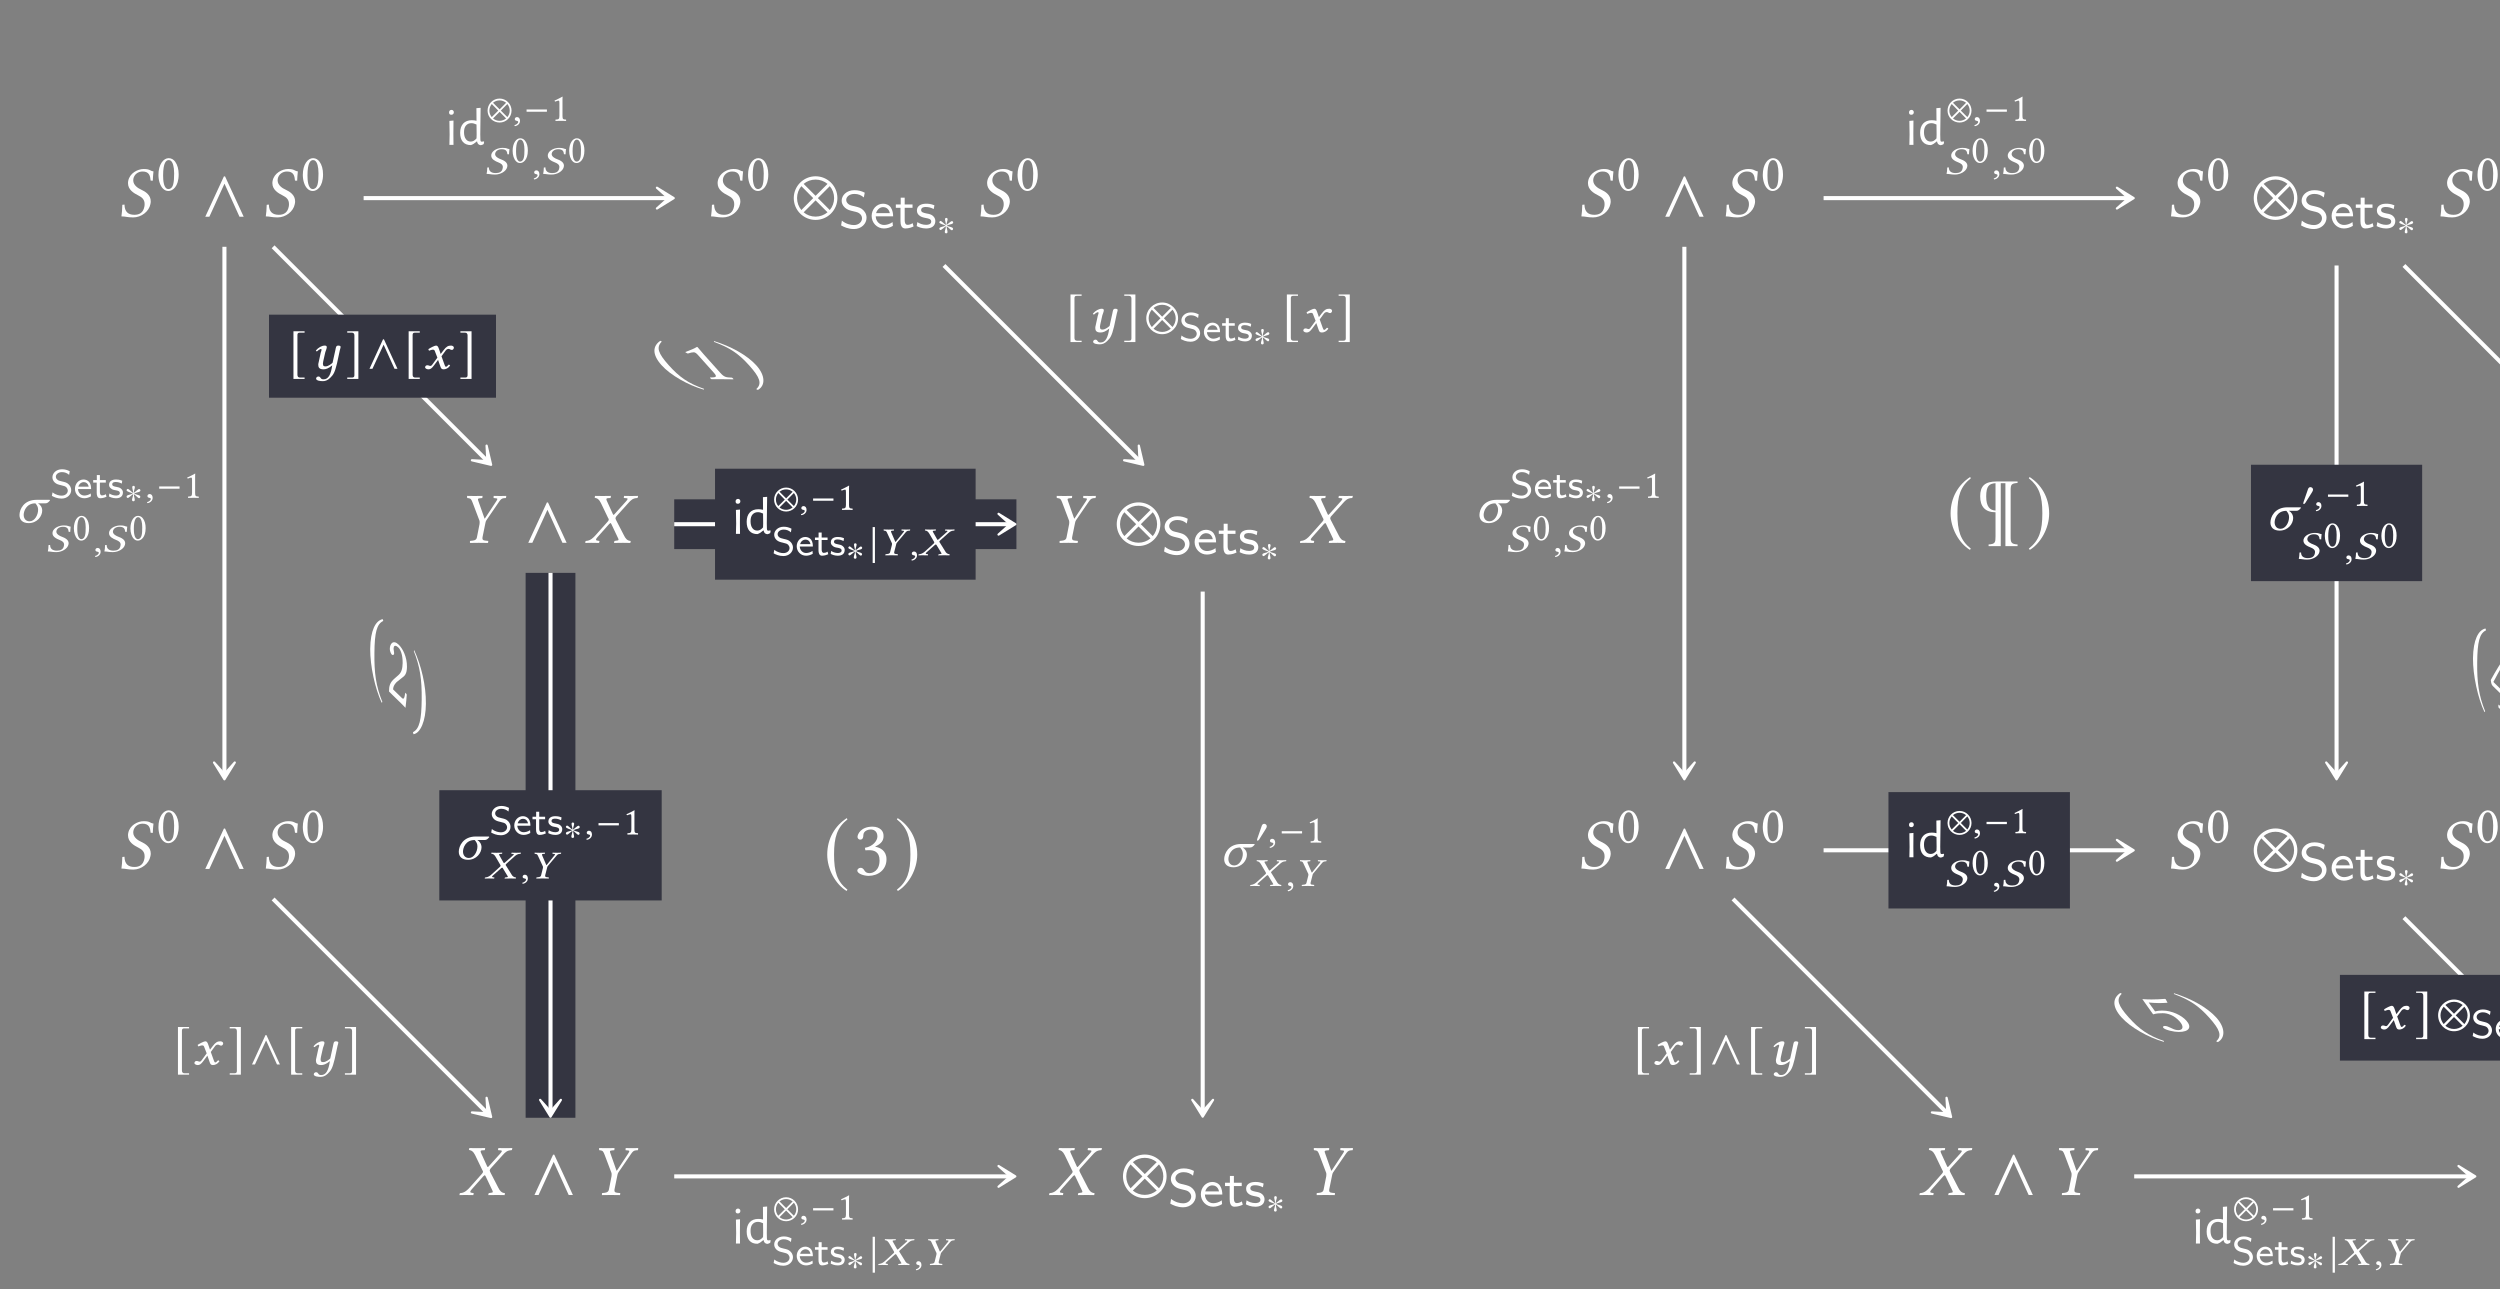 <?xml version="1.0" encoding="UTF-8"?>
<svg xmlns="http://www.w3.org/2000/svg" xmlns:xlink="http://www.w3.org/1999/xlink" width="343.711" height="177.269" viewBox="0 0 343.711 177.269">
<rect x="0" y="0" width="343.711" height="177.269" fill="#808080" stroke="none"/>
<defs>
<g>
<g id="glyph-0-0">
<path d="M 4.922 -6.234 C 4.406 -6.312 4.469 -6.562 3.578 -6.562 C 2.734 -6.562 1.656 -5.984 1.453 -4.938 C 1.422 -4.812 1.422 -4.703 1.422 -4.609 C 1.422 -3.719 2.188 -3.25 2.875 -2.906 C 3.344 -2.672 3.703 -2.359 3.703 -1.75 C 3.703 -1.641 3.703 -1.531 3.672 -1.391 C 3.516 -0.578 3.016 -0.266 2.297 -0.266 C 1.453 -0.266 0.953 -0.672 0.938 -1.672 L 0.641 -1.641 C 0.609 -0.891 0.594 -0.562 0.516 -0.047 C 1.094 -0.047 1.328 0.094 2.141 0.094 C 3.25 0.094 4.312 -0.719 4.5 -1.734 C 4.531 -1.859 4.547 -2 4.547 -2.109 C 4.547 -2.984 3.859 -3.438 3.188 -3.75 C 2.859 -3.891 2.141 -4.312 2.141 -5 C 2.141 -5.062 2.141 -5.141 2.156 -5.203 C 2.266 -5.812 2.797 -6.219 3.422 -6.219 C 4.344 -6.219 4.469 -5.625 4.531 -4.969 L 4.828 -4.953 C 4.828 -5.438 4.891 -5.703 4.922 -6.234 Z M 4.922 -6.234 "/>
</g>
<g id="glyph-0-1">
<path d="M 3.344 -0.75 L 3.734 -2.672 C 3.766 -2.844 3.797 -2.984 3.875 -3.094 L 5.609 -5.625 C 5.828 -5.938 5.953 -6.109 6.297 -6.141 L 6.562 -6.156 C 6.594 -6.203 6.625 -6.406 6.594 -6.453 C 6.312 -6.438 6.016 -6.438 5.797 -6.438 C 5.578 -6.438 5.281 -6.438 4.891 -6.453 C 4.859 -6.406 4.859 -6.203 4.875 -6.156 L 5.188 -6.125 C 5.438 -6.109 5.438 -6.031 5.25 -5.734 L 3.672 -3.344 L 3.625 -3.344 L 2.781 -5.734 C 2.688 -6 2.656 -6.094 2.984 -6.125 L 3.312 -6.156 C 3.344 -6.203 3.359 -6.406 3.344 -6.453 C 2.953 -6.438 2.656 -6.438 2.266 -6.438 C 1.906 -6.438 1.516 -6.438 1.234 -6.453 C 1.203 -6.406 1.219 -6.203 1.25 -6.156 L 1.406 -6.141 C 1.75 -6.094 1.812 -5.984 2.016 -5.453 L 2.938 -3.016 C 2.953 -2.953 2.953 -2.875 2.953 -2.828 C 2.953 -2.781 2.953 -2.688 2.938 -2.578 L 2.578 -0.75 C 2.531 -0.484 2.375 -0.344 1.969 -0.297 L 1.656 -0.266 C 1.609 -0.234 1.594 -0.062 1.641 0.016 C 2.078 0.016 2.438 0 2.828 0 C 3.203 0 3.656 0.016 4.094 0.016 C 4.125 -0.016 4.156 -0.219 4.125 -0.266 L 3.781 -0.297 C 3.406 -0.328 3.297 -0.453 3.344 -0.75 Z M 3.344 -0.75 "/>
</g>
<g id="glyph-0-2">
<path d="M 1.328 -6.234 C 1.328 -6.188 1.391 -6.188 1.469 -6.156 C 1.641 -6.125 1.906 -6.047 2.188 -5.469 L 3.172 -3.422 C 3.234 -3.344 3.266 -3.266 3.266 -3.188 C 3.266 -3.172 3.25 -3.156 3.25 -3.125 C 3.234 -3.078 3.188 -2.984 3.109 -2.906 L 1.438 -1.031 C 1.172 -0.734 0.75 -0.297 0.188 -0.266 C 0.125 -0.266 0.078 -0.25 0.062 -0.203 L 0.031 0 L 0.031 0.016 C 0.312 0.016 0.562 0 0.844 0 C 1.219 0 1.469 0.016 1.906 0.016 L 1.938 0 L 1.984 -0.203 C 1.984 -0.234 1.984 -0.266 1.938 -0.266 L 1.75 -0.297 C 1.578 -0.312 1.516 -0.359 1.516 -0.438 C 1.516 -0.531 1.594 -0.641 1.703 -0.766 L 3.312 -2.578 C 3.406 -2.656 3.469 -2.719 3.484 -2.719 C 3.531 -2.719 3.562 -2.688 3.609 -2.609 L 4.5 -0.734 C 4.578 -0.594 4.609 -0.5 4.609 -0.438 C 4.609 -0.344 4.531 -0.312 4.297 -0.297 L 4.094 -0.266 C 4.062 -0.266 4.031 -0.234 4.031 -0.203 L 3.984 0 L 4.016 0.016 C 4.469 0.016 5 0 5.219 0 C 5.438 0 5.828 0.016 6.219 0.016 L 6.234 0 L 6.281 -0.203 C 6.281 -0.234 6.266 -0.266 6.219 -0.266 C 5.797 -0.297 5.547 -0.625 5.359 -1.016 L 4.281 -3.109 C 4.234 -3.219 4.188 -3.312 4.188 -3.391 C 4.188 -3.406 4.203 -3.422 4.203 -3.438 C 4.219 -3.531 4.281 -3.625 4.391 -3.734 L 5.984 -5.5 C 6.312 -5.859 6.578 -6.141 7.156 -6.156 C 7.234 -6.156 7.25 -6.203 7.25 -6.234 L 7.297 -6.438 L 7.281 -6.453 C 6.891 -6.438 6.562 -6.438 6.344 -6.438 C 6.125 -6.438 5.781 -6.438 5.391 -6.453 L 5.375 -6.438 L 5.328 -6.234 C 5.328 -6.188 5.359 -6.156 5.391 -6.156 L 5.672 -6.141 C 5.797 -6.125 5.859 -6.094 5.859 -6.031 C 5.859 -5.969 5.766 -5.844 5.641 -5.703 L 4.062 -3.953 C 4 -3.875 3.953 -3.844 3.922 -3.844 C 3.891 -3.844 3.875 -3.875 3.828 -3.953 L 3.031 -5.703 C 2.969 -5.828 2.938 -5.922 2.938 -5.984 C 2.938 -6.078 2.984 -6.125 3.156 -6.141 L 3.484 -6.156 C 3.5 -6.156 3.531 -6.188 3.531 -6.234 L 3.562 -6.422 C 3.562 -6.422 3.562 -6.453 3.562 -6.453 C 3.109 -6.438 2.625 -6.438 2.391 -6.438 C 2.156 -6.438 1.781 -6.438 1.406 -6.453 L 1.375 -6.422 Z M 1.328 -6.234 "/>
</g>
<g id="glyph-1-0">
<path d="M 1.688 -4.172 C 1.812 -4.172 1.922 -4.141 2.016 -4.047 C 2.234 -3.859 2.438 -3.312 2.438 -2.344 C 2.438 -1.672 2.406 -1.219 2.312 -0.844 C 2.156 -0.25 1.797 -0.188 1.656 -0.188 C 0.984 -0.188 0.922 -1.422 0.922 -2.062 C 0.922 -3.844 1.359 -4.172 1.688 -4.172 Z M 1.656 0.078 C 2.219 0.078 3.062 -0.5 3.062 -2.203 C 3.062 -2.922 2.891 -3.531 2.578 -3.953 C 2.391 -4.219 2.078 -4.438 1.688 -4.438 C 0.969 -4.438 0.281 -3.578 0.281 -2.141 C 0.281 -1.359 0.516 -0.625 0.922 -0.234 C 1.125 -0.031 1.375 0.078 1.656 0.078 Z M 1.656 0.078 "/>
</g>
<g id="glyph-2-0">
<path d="M 5.906 0 L 3.344 -5.547 L 3.188 -5.547 L 0.625 0 L 1.188 0 L 3.266 -4.547 L 5.328 0 Z M 5.906 0 "/>
</g>
<g id="glyph-2-1">
<path d="M 6.172 -2.562 C 6.172 -4.219 4.828 -5.562 3.172 -5.562 C 1.516 -5.562 0.172 -4.219 0.172 -2.562 C 0.172 -0.906 1.516 0.438 3.172 0.438 C 4.828 0.438 6.172 -0.906 6.172 -2.562 Z M 4.812 -4.516 L 3.172 -2.875 L 1.531 -4.516 C 1.969 -4.891 2.547 -5.109 3.172 -5.109 C 3.781 -5.109 4.359 -4.891 4.812 -4.516 Z M 5.719 -2.562 C 5.719 -1.938 5.5 -1.359 5.125 -0.922 L 3.484 -2.562 L 5.125 -4.203 C 5.5 -3.766 5.719 -3.188 5.719 -2.562 Z M 2.844 -2.562 L 1.219 -0.922 C 0.844 -1.359 0.625 -1.938 0.625 -2.562 C 0.625 -3.188 0.844 -3.766 1.219 -4.203 Z M 4.812 -0.609 C 4.359 -0.234 3.781 -0.016 3.172 -0.016 C 2.547 -0.016 1.969 -0.234 1.531 -0.609 L 3.172 -2.25 Z M 4.812 -0.609 "/>
</g>
<g id="glyph-3-0">
<path d="M 3.844 -1.391 C 3.844 -1.984 3.516 -2.312 3.359 -2.469 C 3.062 -2.766 2.719 -2.844 2.172 -2.984 C 1.719 -3.078 1.484 -3.141 1.312 -3.312 C 1.219 -3.406 1.047 -3.562 1.047 -3.844 C 1.047 -4.25 1.453 -4.672 2.172 -4.672 C 2.719 -4.672 3.109 -4.5 3.469 -4.188 L 3.594 -4.844 C 3.125 -5.078 2.703 -5.188 2.172 -5.188 C 1.078 -5.188 0.422 -4.453 0.422 -3.75 C 0.422 -3.453 0.516 -3.109 0.875 -2.781 C 1.203 -2.484 1.531 -2.406 1.984 -2.297 C 2.594 -2.156 2.766 -2.109 2.969 -1.891 C 3.109 -1.766 3.219 -1.562 3.219 -1.312 C 3.219 -0.859 2.812 -0.391 2.109 -0.391 C 1.703 -0.391 1.031 -0.516 0.453 -1 L 0.344 -0.344 C 0.703 -0.141 1.312 0.156 2.125 0.156 C 3.125 0.156 3.844 -0.578 3.844 -1.391 Z M 3.844 -1.391 "/>
</g>
<g id="glyph-3-1">
<path d="M 3.203 -1.594 C 3.203 -1.922 3.156 -2.406 2.875 -2.828 C 2.609 -3.203 2.172 -3.328 1.828 -3.328 C 0.938 -3.328 0.25 -2.562 0.25 -1.641 C 0.25 -0.703 0.984 0.078 1.938 0.078 C 2.359 0.078 2.797 -0.047 3.172 -0.281 L 3.125 -0.797 C 2.719 -0.5 2.266 -0.406 1.953 -0.406 C 1.312 -0.406 0.828 -0.922 0.812 -1.594 Z M 2.75 -2.031 L 0.859 -2.031 C 1.031 -2.609 1.453 -2.859 1.828 -2.859 C 2.141 -2.859 2.609 -2.703 2.75 -2.031 Z M 2.75 -2.031 "/>
</g>
<g id="glyph-3-2">
<path d="M 2.578 -0.203 L 2.453 -0.656 C 2.203 -0.484 1.953 -0.422 1.75 -0.422 C 1.453 -0.422 1.359 -0.719 1.359 -1.062 L 1.359 -2.766 L 2.438 -2.766 L 2.438 -3.219 L 1.359 -3.219 L 1.359 -4.156 L 0.812 -4.156 L 0.812 -3.219 L 0.141 -3.219 L 0.141 -2.766 L 0.781 -2.766 L 0.781 -0.938 C 0.781 -0.438 0.906 0.078 1.438 0.078 C 1.953 0.078 2.359 -0.094 2.578 -0.203 Z M 2.578 -0.203 "/>
</g>
<g id="glyph-3-3">
<path d="M 2.781 -0.938 C 2.781 -1.078 2.766 -1.359 2.469 -1.641 C 2.188 -1.875 1.938 -1.922 1.578 -1.984 C 1.156 -2.078 0.828 -2.141 0.828 -2.453 C 0.828 -2.875 1.344 -2.875 1.453 -2.875 C 1.875 -2.875 2.188 -2.781 2.562 -2.594 L 2.656 -3.109 C 2.156 -3.312 1.797 -3.328 1.531 -3.328 C 1.344 -3.328 0.25 -3.328 0.25 -2.375 C 0.25 -2.031 0.438 -1.844 0.531 -1.75 C 0.797 -1.5 1.094 -1.438 1.484 -1.359 C 1.828 -1.297 2.219 -1.234 2.219 -0.875 C 2.219 -0.422 1.609 -0.422 1.516 -0.422 C 1.047 -0.422 0.609 -0.594 0.312 -0.797 L 0.219 -0.25 C 0.469 -0.125 0.906 0.078 1.516 0.078 C 1.844 0.078 2.156 0.016 2.422 -0.172 C 2.703 -0.375 2.781 -0.703 2.781 -0.938 Z M 2.781 -0.938 "/>
</g>
<g id="glyph-4-0">
<path d="M 2.25 -1.828 C 2.25 -1.922 2.172 -2.031 2.062 -2.031 C 1.938 -2.031 1.484 -1.578 1.328 -1.484 C 1.328 -1.781 1.484 -2.094 1.484 -2.281 C 1.484 -2.391 1.406 -2.469 1.297 -2.469 C 1.188 -2.469 1.125 -2.391 1.125 -2.281 C 1.125 -2.062 1.25 -1.781 1.25 -1.484 C 1.078 -1.578 0.641 -2.047 0.531 -2.047 C 0.438 -2.047 0.344 -1.953 0.344 -1.859 C 0.344 -1.656 1 -1.531 1.203 -1.406 C 0.969 -1.281 0.547 -1.219 0.438 -1.141 C 0.391 -1.109 0.344 -1.047 0.344 -0.984 C 0.344 -0.891 0.422 -0.797 0.516 -0.797 C 0.641 -0.797 1.078 -1.234 1.25 -1.328 C 1.25 -1.031 1.094 -0.719 1.094 -0.531 C 1.094 -0.422 1.172 -0.344 1.281 -0.344 C 1.406 -0.344 1.469 -0.422 1.469 -0.531 C 1.469 -0.75 1.344 -1.047 1.344 -1.328 C 1.516 -1.234 1.938 -0.766 2.047 -0.766 C 2.156 -0.766 2.234 -0.859 2.234 -0.969 C 2.234 -1.031 2.188 -1.078 2.141 -1.125 C 1.984 -1.219 1.609 -1.266 1.375 -1.406 C 1.641 -1.562 1.984 -1.578 2.141 -1.672 C 2.203 -1.719 2.25 -1.766 2.25 -1.828 Z M 2.25 -1.828 "/>
</g>
<g id="glyph-4-1">
<path d="M 3.141 -1.25 L 3.141 -1.562 L 0.344 -1.562 L 0.344 -1.25 Z M 3.141 -1.25 "/>
</g>
<g id="glyph-4-2">
<path d="M 3.391 -1.406 C 3.391 -2.312 2.656 -3.062 1.75 -3.062 C 0.828 -3.062 0.094 -2.312 0.094 -1.406 C 0.094 -0.5 0.828 0.234 1.75 0.234 C 2.656 0.234 3.391 -0.5 3.391 -1.406 Z M 2.641 -2.484 L 1.75 -1.578 L 0.844 -2.484 C 1.078 -2.688 1.406 -2.812 1.75 -2.812 C 2.078 -2.812 2.391 -2.688 2.641 -2.484 Z M 3.141 -1.406 C 3.141 -1.062 3.016 -0.75 2.812 -0.516 L 1.922 -1.406 L 2.812 -2.312 C 3.016 -2.062 3.141 -1.75 3.141 -1.406 Z M 1.562 -1.406 L 0.672 -0.516 C 0.469 -0.75 0.344 -1.062 0.344 -1.406 C 0.344 -1.75 0.469 -2.062 0.672 -2.312 Z M 2.641 -0.328 C 2.391 -0.125 2.078 0 1.75 0 C 1.406 0 1.078 -0.125 0.844 -0.328 L 1.75 -1.234 Z M 2.641 -0.328 "/>
</g>
<g id="glyph-4-3">
<path d="M 0.703 1.062 L 0.703 -3.875 L 0.391 -3.875 L 0.391 1.062 Z M 0.703 1.062 "/>
</g>
<g id="glyph-4-4">
<path d="M 1.625 -2.25 C 1.625 -2.453 1.438 -2.578 1.25 -2.578 C 1.047 -2.578 0.953 -2.375 0.906 -2.219 L 0.328 -0.547 C 0.312 -0.516 0.281 -0.406 0.281 -0.359 C 0.281 -0.312 0.312 -0.25 0.359 -0.25 C 0.438 -0.25 0.531 -0.359 0.578 -0.422 L 1.469 -1.844 C 1.547 -1.953 1.625 -2.109 1.625 -2.25 Z M 1.625 -2.25 "/>
</g>
<g id="glyph-5-0">
<path d="M 0.578 -1.016 C 0.578 -0.344 1.016 0.094 1.844 0.094 C 3.016 0.094 3.703 -0.859 3.703 -1.625 C 3.703 -2.078 3.453 -2.438 3.125 -2.625 L 4.141 -2.625 C 4.422 -2.625 4.562 -2.781 4.781 -3.031 L 4.719 -3.109 L 2.922 -3.109 C 1.172 -3.109 0.578 -1.797 0.578 -1.016 Z M 2.766 -2.625 C 3 -2.359 3.141 -2.109 3.141 -1.75 C 3.141 -1.031 2.672 -0.156 1.969 -0.156 C 1.375 -0.156 1.156 -0.625 1.156 -1.047 C 1.156 -1.484 1.469 -2.625 2.766 -2.625 Z M 2.766 -2.625 "/>
</g>
<g id="glyph-5-1">
<path d="M 3.406 -2.594 L 3.016 -0.828 C 2.906 -0.719 2.438 -0.328 2.062 -0.328 C 1.875 -0.328 1.688 -0.328 1.688 -0.719 C 1.688 -0.812 1.719 -0.906 1.734 -1.031 L 2.016 -2.281 C 2.094 -2.516 2.219 -2.812 2.219 -2.953 C 2.219 -3.094 2.172 -3.188 1.938 -3.188 C 1.547 -3.188 1.078 -2.938 0.719 -2.516 C 0.734 -2.453 0.781 -2.391 0.875 -2.391 C 1.094 -2.609 1.344 -2.719 1.422 -2.719 C 1.469 -2.719 1.5 -2.688 1.5 -2.594 C 1.5 -2.531 1.453 -2.406 1.391 -2.219 L 1.109 -0.922 C 1.078 -0.797 1.047 -0.672 1.047 -0.562 C 1.047 -0.203 1.172 0.078 1.766 0.078 C 2.078 0.078 2.453 -0.031 2.969 -0.469 C 2.781 0.797 2.453 1.453 1.766 1.453 C 1.266 1.453 1.453 1.062 1.047 1.062 C 0.969 1.062 0.75 1.156 0.75 1.344 C 0.75 1.656 1.375 1.703 1.672 1.703 C 1.953 1.703 2.312 1.625 2.672 1.266 C 3.125 0.828 3.312 0.547 3.625 -0.734 L 4.016 -2.562 C 4.047 -2.688 4.125 -2.906 4.125 -3 C 4.125 -3.109 4.047 -3.188 3.781 -3.188 C 3.469 -3.188 3.469 -2.875 3.406 -2.594 Z M 3.406 -2.594 "/>
</g>
<g id="glyph-5-2">
<path d="M 1.672 -2.25 L 1.953 -1.531 L 1.219 -0.531 C 1.141 -0.422 1.047 -0.391 1 -0.391 C 0.938 -0.391 0.859 -0.406 0.797 -0.438 C 0.719 -0.469 0.641 -0.484 0.562 -0.484 C 0.391 -0.484 0.266 -0.359 0.266 -0.203 C 0.266 -0.016 0.547 0.078 0.719 0.078 C 0.984 0.078 1.172 -0.031 1.516 -0.5 L 2.047 -1.219 L 2.359 -0.328 C 2.453 -0.047 2.531 0.078 2.812 0.078 C 3.094 0.078 3.453 -0.062 3.703 -0.438 C 3.672 -0.516 3.594 -0.562 3.516 -0.578 C 3.312 -0.344 3.219 -0.281 3.125 -0.281 C 3.047 -0.281 3 -0.375 2.938 -0.547 L 2.516 -1.719 L 3.109 -2.531 C 3.234 -2.703 3.422 -2.734 3.484 -2.734 C 3.547 -2.734 3.641 -2.703 3.719 -2.656 C 3.766 -2.609 3.891 -2.594 3.969 -2.594 C 4.078 -2.594 4.219 -2.734 4.219 -2.906 C 4.219 -3.078 4.016 -3.188 3.828 -3.188 C 3.438 -3.188 3.188 -3.062 2.797 -2.547 L 2.406 -2.031 L 2.188 -2.672 C 2.062 -3.047 1.969 -3.188 1.766 -3.188 C 1.578 -3.188 1 -2.891 0.719 -2.703 C 0.719 -2.625 0.75 -2.531 0.812 -2.484 C 0.906 -2.516 1.172 -2.625 1.328 -2.625 C 1.422 -2.625 1.5 -2.609 1.547 -2.547 C 1.578 -2.484 1.641 -2.375 1.672 -2.25 Z M 1.672 -2.25 "/>
</g>
<g id="glyph-6-0">
<path d="M 2.906 -1.047 C 2.906 -1.5 2.656 -1.75 2.547 -1.859 C 2.312 -2.094 2.062 -2.156 1.641 -2.25 C 1.297 -2.328 1.125 -2.375 1 -2.5 C 0.922 -2.562 0.797 -2.688 0.797 -2.906 C 0.797 -3.203 1.109 -3.531 1.641 -3.531 C 2.047 -3.531 2.344 -3.391 2.625 -3.156 L 2.703 -3.656 C 2.359 -3.828 2.047 -3.922 1.641 -3.922 C 0.812 -3.922 0.328 -3.359 0.328 -2.828 C 0.328 -2.609 0.391 -2.344 0.656 -2.094 C 0.906 -1.875 1.156 -1.812 1.5 -1.734 C 1.953 -1.625 2.078 -1.594 2.25 -1.438 C 2.344 -1.328 2.438 -1.172 2.438 -0.984 C 2.438 -0.641 2.125 -0.297 1.594 -0.297 C 1.281 -0.297 0.781 -0.391 0.344 -0.75 L 0.25 -0.266 C 0.531 -0.109 0.984 0.109 1.594 0.109 C 2.359 0.109 2.906 -0.438 2.906 -1.047 Z M 2.906 -1.047 "/>
</g>
<g id="glyph-6-1">
<path d="M 2.406 -1.203 C 2.406 -1.453 2.391 -1.828 2.172 -2.141 C 1.969 -2.406 1.641 -2.516 1.375 -2.516 C 0.703 -2.516 0.188 -1.938 0.188 -1.234 C 0.188 -0.531 0.734 0.062 1.469 0.062 C 1.781 0.062 2.109 -0.031 2.391 -0.203 L 2.359 -0.594 C 2.047 -0.375 1.703 -0.312 1.469 -0.312 C 1 -0.312 0.625 -0.703 0.609 -1.203 Z M 2.078 -1.531 L 0.656 -1.531 C 0.781 -1.969 1.109 -2.156 1.375 -2.156 C 1.625 -2.156 1.969 -2.047 2.078 -1.531 Z M 2.078 -1.531 "/>
</g>
<g id="glyph-6-2">
<path d="M 1.938 -0.141 L 1.844 -0.5 C 1.672 -0.375 1.469 -0.328 1.328 -0.328 C 1.094 -0.328 1.031 -0.547 1.031 -0.797 L 1.031 -2.094 L 1.844 -2.094 L 1.844 -2.438 L 1.031 -2.438 L 1.031 -3.125 L 0.609 -3.125 L 0.609 -2.438 L 0.109 -2.438 L 0.109 -2.094 L 0.594 -2.094 L 0.594 -0.703 C 0.594 -0.328 0.688 0.062 1.078 0.062 C 1.469 0.062 1.781 -0.078 1.938 -0.141 Z M 1.938 -0.141 "/>
</g>
<g id="glyph-6-3">
<path d="M 2.094 -0.719 C 2.094 -0.812 2.094 -1.031 1.859 -1.234 C 1.656 -1.422 1.453 -1.453 1.203 -1.5 C 0.875 -1.562 0.625 -1.609 0.625 -1.859 C 0.625 -2.172 1.016 -2.172 1.109 -2.172 C 1.422 -2.172 1.656 -2.094 1.938 -1.953 L 2 -2.344 C 1.625 -2.5 1.359 -2.516 1.156 -2.516 C 1.016 -2.516 0.188 -2.516 0.188 -1.781 C 0.188 -1.531 0.328 -1.391 0.406 -1.328 C 0.594 -1.125 0.828 -1.078 1.125 -1.031 C 1.375 -0.984 1.672 -0.922 1.672 -0.656 C 1.672 -0.312 1.219 -0.312 1.141 -0.312 C 0.797 -0.312 0.453 -0.438 0.234 -0.594 L 0.172 -0.188 C 0.344 -0.094 0.688 0.062 1.141 0.062 C 1.391 0.062 1.625 0.016 1.828 -0.125 C 2.031 -0.281 2.094 -0.531 2.094 -0.719 Z M 2.094 -0.719 "/>
</g>
<g id="glyph-7-0">
<path d="M 0.609 -0.516 C 0.422 -0.516 0.297 -0.391 0.297 -0.234 C 0.297 -0.062 0.453 -0.016 0.562 0 C 0.672 0.016 0.766 0.047 0.766 0.172 C 0.766 0.281 0.562 0.531 0.25 0.594 C 0.25 0.656 0.266 0.703 0.312 0.734 C 0.672 0.688 1.016 0.406 1.016 0.016 C 1.016 -0.312 0.859 -0.516 0.609 -0.516 Z M 0.609 -0.516 "/>
</g>
<g id="glyph-7-1">
<path d="M 3.484 -3.438 C 3.125 -3.484 3.172 -3.609 2.531 -3.609 C 1.922 -3.609 1.156 -3.297 1 -2.719 C 0.984 -2.656 0.984 -2.594 0.984 -2.531 C 0.984 -2.047 1.516 -1.781 2 -1.594 C 2.312 -1.469 2.578 -1.297 2.578 -0.969 C 2.578 -0.906 2.562 -0.844 2.547 -0.766 C 2.453 -0.312 2.094 -0.141 1.594 -0.141 C 1.016 -0.141 0.656 -0.375 0.656 -0.922 L 0.438 -0.906 C 0.422 -0.484 0.406 -0.312 0.344 -0.031 C 0.75 -0.031 0.938 0.062 1.5 0.062 C 2.281 0.062 3.031 -0.391 3.172 -0.953 C 3.188 -1.031 3.203 -1.094 3.203 -1.156 C 3.203 -1.641 2.719 -1.891 2.25 -2.062 C 2.031 -2.141 1.516 -2.375 1.516 -2.75 C 1.516 -2.781 1.531 -2.828 1.531 -2.859 C 1.609 -3.203 1.969 -3.422 2.422 -3.422 C 3.062 -3.422 3.172 -3.094 3.203 -2.734 L 3.422 -2.719 C 3.422 -2.984 3.469 -3.141 3.484 -3.438 Z M 3.484 -3.438 "/>
</g>
<g id="glyph-7-2">
<path d="M 0.906 -3.422 C 0.906 -3.406 0.938 -3.406 1 -3.391 C 1.109 -3.375 1.297 -3.328 1.484 -3.016 L 2.141 -1.891 C 2.172 -1.844 2.188 -1.797 2.188 -1.75 C 2.188 -1.75 2.188 -1.734 2.188 -1.719 C 2.188 -1.688 2.141 -1.641 2.094 -1.594 L 0.969 -0.578 C 0.797 -0.406 0.5 -0.172 0.125 -0.141 C 0.094 -0.141 0.047 -0.141 0.031 -0.109 L 0.016 0 L 0.016 0.016 C 0.203 0 0.375 0 0.562 0 C 0.828 0 0.984 0 1.281 0.016 L 1.312 0 L 1.344 -0.109 C 1.344 -0.125 1.328 -0.141 1.312 -0.141 L 1.172 -0.156 C 1.062 -0.172 1.016 -0.203 1.016 -0.234 C 1.016 -0.297 1.078 -0.344 1.156 -0.422 L 2.281 -1.422 C 2.344 -1.453 2.391 -1.484 2.391 -1.484 C 2.422 -1.484 2.453 -1.469 2.484 -1.438 L 3.109 -0.406 C 3.156 -0.328 3.188 -0.281 3.188 -0.234 C 3.188 -0.188 3.125 -0.172 2.969 -0.156 L 2.812 -0.141 C 2.797 -0.141 2.781 -0.125 2.781 -0.109 L 2.734 0 L 2.766 0.016 C 3.078 0 3.422 0 3.578 0 C 3.734 0 4 0 4.266 0.016 L 4.281 0 L 4.312 -0.109 C 4.312 -0.125 4.297 -0.141 4.266 -0.141 C 3.984 -0.172 3.797 -0.344 3.688 -0.562 L 2.969 -1.719 C 2.922 -1.766 2.891 -1.828 2.891 -1.859 C 2.891 -1.875 2.891 -1.875 2.891 -1.891 C 2.906 -1.938 2.953 -1.984 3.031 -2.062 L 4.109 -3.031 C 4.328 -3.219 4.5 -3.375 4.891 -3.391 C 4.953 -3.391 4.969 -3.406 4.969 -3.422 L 4.984 -3.531 L 4.969 -3.547 C 4.719 -3.547 4.5 -3.531 4.344 -3.531 C 4.188 -3.531 3.969 -3.547 3.703 -3.547 L 3.703 -3.531 L 3.656 -3.422 C 3.656 -3.406 3.688 -3.391 3.703 -3.391 L 3.891 -3.375 C 3.984 -3.375 4.016 -3.344 4.016 -3.312 C 4.016 -3.281 3.953 -3.219 3.859 -3.141 L 2.766 -2.172 C 2.703 -2.141 2.688 -2.109 2.672 -2.109 C 2.656 -2.109 2.625 -2.141 2.594 -2.172 L 2.047 -3.141 C 2.016 -3.203 1.984 -3.25 1.984 -3.297 C 1.984 -3.344 2.031 -3.375 2.141 -3.375 L 2.359 -3.391 C 2.375 -3.391 2.406 -3.406 2.406 -3.422 L 2.422 -3.531 C 2.422 -3.531 2.422 -3.547 2.422 -3.547 C 2.109 -3.547 1.781 -3.531 1.625 -3.531 C 1.453 -3.531 1.203 -3.547 0.938 -3.547 L 0.922 -3.531 Z M 0.906 -3.422 "/>
</g>
<g id="glyph-7-3">
<path d="M 2.281 -0.422 L 2.547 -1.469 C 2.562 -1.562 2.594 -1.641 2.641 -1.703 L 3.812 -3.094 C 3.953 -3.266 4.047 -3.359 4.281 -3.375 L 4.453 -3.391 C 4.469 -3.406 4.484 -3.469 4.484 -3.516 C 4.484 -3.531 4.484 -3.547 4.469 -3.547 C 4.281 -3.547 4.078 -3.531 3.922 -3.531 C 3.766 -3.531 3.562 -3.547 3.297 -3.547 C 3.281 -3.531 3.281 -3.406 3.297 -3.391 L 3.5 -3.375 C 3.594 -3.375 3.641 -3.344 3.641 -3.312 C 3.641 -3.281 3.609 -3.234 3.547 -3.156 L 2.484 -1.844 L 2.438 -1.844 L 1.875 -3.156 C 1.859 -3.219 1.844 -3.25 1.844 -3.297 C 1.844 -3.344 1.875 -3.359 2.016 -3.375 L 2.234 -3.391 C 2.25 -3.422 2.266 -3.531 2.25 -3.547 C 1.984 -3.547 1.781 -3.531 1.531 -3.531 C 1.281 -3.531 1.016 -3.547 0.828 -3.547 C 0.828 -3.531 0.828 -3.516 0.828 -3.5 C 0.828 -3.453 0.828 -3.406 0.844 -3.391 L 0.953 -3.375 C 1.172 -3.359 1.219 -3.297 1.344 -3 L 1.969 -1.656 C 1.969 -1.625 1.984 -1.578 1.984 -1.562 C 1.984 -1.531 1.969 -1.469 1.969 -1.422 L 1.719 -0.422 C 1.688 -0.266 1.562 -0.188 1.297 -0.172 L 1.094 -0.141 C 1.062 -0.125 1.062 -0.031 1.078 0.016 C 1.391 0 1.641 0 1.906 0 C 2.156 0 2.469 0 2.766 0.016 C 2.781 -0.016 2.797 -0.125 2.781 -0.141 L 2.562 -0.172 C 2.359 -0.172 2.281 -0.234 2.281 -0.344 C 2.281 -0.359 2.281 -0.391 2.281 -0.422 Z M 2.281 -0.422 "/>
</g>
<g id="glyph-8-0">
<path d="M 1.578 -0.672 L 1.578 -2.578 C 1.578 -2.906 1.578 -3.234 1.594 -3.312 C 1.594 -3.328 1.578 -3.328 1.562 -3.328 C 1.266 -3.141 0.969 -3.016 0.484 -2.781 C 0.5 -2.719 0.516 -2.672 0.578 -2.641 C 0.828 -2.734 0.938 -2.781 1.047 -2.781 C 1.141 -2.781 1.156 -2.641 1.156 -2.453 L 1.156 -0.672 C 1.156 -0.219 1.016 -0.188 0.625 -0.172 C 0.594 -0.141 0.594 -0.016 0.625 0.016 C 0.891 0 1.094 0 1.391 0 C 1.656 0 1.781 0 2.062 0.016 C 2.094 -0.016 2.094 -0.141 2.062 -0.172 C 1.672 -0.188 1.578 -0.219 1.578 -0.672 Z M 1.578 -0.672 "/>
</g>
<g id="glyph-8-1">
<path d="M 1.266 -3.156 C 1.359 -3.156 1.453 -3.125 1.516 -3.062 C 1.688 -2.922 1.844 -2.5 1.844 -1.766 C 1.844 -1.266 1.828 -0.922 1.75 -0.641 C 1.625 -0.188 1.359 -0.141 1.25 -0.141 C 0.75 -0.141 0.688 -1.078 0.688 -1.547 C 0.688 -2.906 1.031 -3.156 1.266 -3.156 Z M 1.25 0.062 C 1.672 0.062 2.312 -0.375 2.312 -1.656 C 2.312 -2.203 2.188 -2.672 1.938 -2.984 C 1.797 -3.188 1.562 -3.344 1.266 -3.344 C 0.734 -3.344 0.219 -2.703 0.219 -1.609 C 0.219 -1.031 0.391 -0.469 0.703 -0.172 C 0.844 -0.016 1.031 0.062 1.25 0.062 Z M 1.25 0.062 "/>
</g>
<g id="glyph-9-0">
<path d="M 0.625 -1.406 L 0.594 -3.297 L 1.156 -3.344 L 1.141 -1.453 L 1.156 0 L 0.594 0 Z M 0.891 -4.812 C 0.984 -4.812 1.055 -4.781 1.109 -4.719 C 1.172 -4.664 1.203 -4.586 1.203 -4.484 C 1.203 -4.379 1.172 -4.297 1.109 -4.234 C 1.055 -4.172 0.973 -4.141 0.859 -4.141 C 0.766 -4.141 0.688 -4.164 0.625 -4.219 C 0.57 -4.281 0.547 -4.363 0.547 -4.469 C 0.547 -4.57 0.578 -4.656 0.641 -4.719 C 0.703 -4.781 0.785 -4.812 0.891 -4.812 Z M 0.891 -4.812 "/>
</g>
<g id="glyph-9-1">
<path d="M 3.078 -1.453 L 3.094 -0.719 C 3.102 -0.613 3.117 -0.539 3.141 -0.5 C 3.172 -0.457 3.227 -0.438 3.312 -0.438 C 3.383 -0.438 3.461 -0.453 3.547 -0.484 L 3.609 -0.422 L 3.547 -0.109 C 3.422 -0.023 3.285 0.023 3.141 0.047 C 2.992 0.023 2.879 -0.023 2.797 -0.109 C 2.711 -0.191 2.66 -0.312 2.641 -0.469 L 2.594 -0.469 C 2.445 -0.344 2.312 -0.238 2.188 -0.156 C 2.07 -0.082 1.941 -0.02 1.797 0.031 C 1.316 0.031 0.945 -0.113 0.688 -0.406 C 0.438 -0.695 0.312 -1.113 0.312 -1.656 C 0.312 -2.207 0.453 -2.633 0.734 -2.938 C 1.016 -3.238 1.41 -3.391 1.922 -3.391 C 2.148 -3.391 2.363 -3.363 2.562 -3.312 L 2.547 -5.047 L 3.125 -5.094 Z M 1.859 -2.984 C 1.547 -2.984 1.297 -2.875 1.109 -2.656 C 0.93 -2.445 0.844 -2.145 0.844 -1.75 C 0.844 -1.344 0.926 -1.023 1.094 -0.797 C 1.258 -0.566 1.484 -0.453 1.766 -0.453 C 1.898 -0.453 2.031 -0.484 2.156 -0.547 C 2.289 -0.617 2.426 -0.734 2.562 -0.891 L 2.578 -1.422 L 2.562 -2.797 C 2.301 -2.922 2.066 -2.984 1.859 -2.984 Z M 1.859 -2.984 "/>
</g>
<g id="glyph-10-0">
<path d="M 2.172 1.219 L 1.547 1.219 C 1.312 1.219 1.188 1.094 1.188 0.844 L 1.188 -4.641 C 1.188 -4.859 1.281 -4.953 1.516 -4.953 L 2.172 -4.953 L 2.172 -5.141 L 0.641 -5.141 L 0.641 1.406 L 2.172 1.406 Z M 2.172 1.219 "/>
</g>
<g id="glyph-10-1">
<path d="M 0.25 1.219 L 0.25 1.406 L 1.781 1.406 L 1.781 -5.141 L 0.25 -5.141 L 0.25 -4.953 L 0.875 -4.953 C 1.109 -4.953 1.234 -4.828 1.234 -4.578 L 1.234 0.906 C 1.234 1.125 1.125 1.219 0.906 1.219 Z M 0.25 1.219 "/>
</g>
<g id="glyph-10-2">
<path d="M 4.297 0 L 2.438 -4.047 L 2.312 -4.047 L 0.453 0 L 0.859 0 L 2.391 -3.312 L 3.891 0 Z M 4.297 0 "/>
</g>
<g id="glyph-10-3">
<path d="M 4.5 -1.875 C 4.5 -3.078 3.516 -4.047 2.312 -4.047 C 1.109 -4.047 0.125 -3.078 0.125 -1.875 C 0.125 -0.656 1.109 0.312 2.312 0.312 C 3.516 0.312 4.5 -0.656 4.5 -1.875 Z M 3.5 -3.297 L 2.312 -2.094 L 1.125 -3.297 C 1.438 -3.562 1.859 -3.734 2.312 -3.734 C 2.766 -3.734 3.172 -3.562 3.5 -3.297 Z M 4.172 -1.875 C 4.172 -1.422 4 -1 3.734 -0.672 L 2.547 -1.875 L 3.734 -3.062 C 4 -2.734 4.172 -2.312 4.172 -1.875 Z M 2.078 -1.875 L 0.891 -0.672 C 0.625 -1 0.453 -1.422 0.453 -1.875 C 0.453 -2.312 0.625 -2.734 0.891 -3.062 Z M 3.5 -0.438 C 3.172 -0.172 2.766 0 2.312 0 C 1.859 0 1.438 -0.172 1.125 -0.438 L 2.312 -1.641 Z M 3.5 -0.438 "/>
</g>
<g id="glyph-11-0">
<path d="M -1.297 -5.234 C -2.344 -4.531 -2.469 -3.375 -1.141 -1.891 C 0.078 -0.516 2.531 0.875 4.672 1.484 L 4.719 1.375 C 2.516 0.609 1.297 -0.266 -0.156 -1.891 C -1.609 -3.516 -1.891 -4.344 -1.094 -5.125 Z M -1.297 -5.234 "/>
</g>
<g id="glyph-11-1">
<path d="M -4.25 -5.25 L -4.266 -5.141 C -2.094 -4.344 -0.859 -3.516 0.594 -1.891 C 2.047 -0.266 2.391 0.609 1.547 1.359 L 1.781 1.469 C 2.828 0.875 2.812 -0.5 1.594 -1.875 C 0.266 -3.359 -1.969 -4.531 -4.25 -5.25 Z M -4.25 -5.25 "/>
</g>
<g id="glyph-12-0">
<path d="M 2.516 -0.875 L 0.234 -3.422 C -0.156 -3.859 -0.531 -4.297 -0.594 -4.391 C -0.625 -4.422 -0.656 -4.422 -0.688 -4.422 C -1.094 -4.172 -1.562 -4 -2.297 -3.719 C -2.203 -3.641 -2.094 -3.562 -1.938 -3.516 C -1.531 -3.641 -1.328 -3.688 -1.109 -3.688 C -0.922 -3.688 -0.719 -3.516 -0.5 -3.266 L 1.641 -0.875 C 2.188 -0.266 1.906 -0.234 1.109 -0.219 C 1.078 -0.188 1.219 -0.031 1.328 0.016 C 1.875 0.016 2.297 0.016 2.906 0.016 C 3.469 0.016 3.75 0.016 4.328 0.031 C 4.359 -0.016 4.219 -0.172 4.109 -0.203 C 3.297 -0.234 3.062 -0.266 2.516 -0.875 Z M 2.516 -0.875 "/>
</g>
<g id="glyph-12-1">
<path d="M 2.438 -1.359 C 3.047 -0.672 2.938 -0.156 2.25 -0.156 C 1.812 -0.156 1.484 -0.344 1.188 -0.484 C 0.938 -0.609 0.641 -0.734 0.406 -0.734 C 0.188 -0.734 0.078 -0.609 0.203 -0.469 C 0.469 -0.172 1.656 0.094 2.312 0.094 C 3.75 0.094 4.172 -0.562 3.359 -1.469 C 2.703 -2.203 1.375 -2.844 0.094 -2.844 C -0.406 -2.844 -0.781 -2.781 -0.938 -2.734 L -1.812 -3.953 C -1.344 -3.922 -0.953 -3.875 -0.391 -3.875 C -0.047 -3.875 0.328 -3.891 0.781 -3.922 L 0.516 -4.422 L 0.406 -4.453 C -0.203 -4.406 -0.812 -4.375 -1.422 -4.375 C -1.859 -4.375 -2.266 -4.391 -2.688 -4.422 L -1.203 -2.328 C -0.719 -2.469 -0.312 -2.484 0.109 -2.484 C 0.859 -2.484 1.719 -2.172 2.438 -1.359 Z M 2.438 -1.359 "/>
</g>
<g id="glyph-13-0">
<path d="M 2.078 -7.016 C 1.094 -6.812 0.391 -5.469 0.359 -2.922 C 0.344 -0.578 1.016 2.5 1.938 4.484 L 2.031 4.375 C 1.141 2.156 0.906 0.391 0.938 -2.375 C 0.969 -5.172 1.25 -6.344 2.156 -6.766 Z M 2.078 -7.016 "/>
</g>
<g id="glyph-13-1">
<path d="M 0.344 -8.734 L 0.297 -8.594 C 1.141 -6.453 1.406 -4.734 1.375 -1.938 C 1.344 0.828 1.078 2.094 0.172 2.547 L 0.25 2.828 C 1.203 2.688 1.938 1 1.953 -1.344 C 1.984 -3.891 1.312 -6.594 0.344 -8.734 Z M 0.344 -8.734 "/>
</g>
<g id="glyph-14-0">
<path d="M 0.469 -5.484 C 0.469 -5.203 0.609 -4.859 0.734 -4.719 C 0.859 -4.594 1.062 -4.625 1.062 -4.906 C 1.062 -5.016 1.047 -5.094 1.031 -5.188 C 1.016 -5.297 0.984 -5.438 0.984 -5.547 C 1 -5.875 1.172 -6.141 1.672 -5.656 C 1.906 -5.422 2.25 -4.766 2.234 -3.547 C 2.219 -2.75 2.062 -2.25 1.656 -1.891 L 1.156 -1.453 C 0.469 -0.875 0.359 -0.375 0.359 0.359 C 0.359 0.359 0.703 0.688 0.906 0.906 L 2.094 2.062 C 2.312 2.281 2.625 2.609 2.625 2.609 C 2.703 2.047 2.781 1.156 2.797 0.797 C 2.75 0.688 2.672 0.578 2.594 0.531 C 2.484 1.312 2.375 1.5 2.125 1.25 L 0.922 0.078 C 0.922 -0.5 1.406 -0.922 1.438 -0.953 L 2.125 -1.5 C 2.531 -1.781 2.812 -2.062 2.828 -3.016 C 2.844 -4.375 2.25 -5.531 1.703 -6.062 C 0.953 -6.812 0.469 -6.219 0.469 -5.484 Z M 0.469 -5.484 "/>
</g>
<g id="glyph-14-1">
<path d="M 1.891 -4.562 L 1.859 -0.969 L 0.578 -2.234 C 0.938 -2.906 1.422 -3.844 1.891 -4.562 Z M 2.938 0.094 L 2.375 -0.453 L 2.406 -4.094 C 2.422 -4.719 2.422 -5.219 2.438 -5.297 L 2.422 -5.359 L 2.203 -5.578 C 2.156 -5.625 2.125 -5.562 2.094 -5.531 C 1.656 -5 0.859 -3.672 0.219 -2.5 C 0.25 -2.297 0.266 -1.922 0.469 -1.703 L 1.844 -0.359 L 1.844 0.797 C 1.828 1.359 1.562 1.109 1.281 0.875 C 1.25 0.938 1.25 1.188 1.281 1.281 C 1.5 1.5 1.766 1.75 2.078 2.047 C 2.344 2.312 2.609 2.578 2.812 2.797 C 2.859 2.766 2.859 2.516 2.812 2.391 C 2.484 2.016 2.344 1.906 2.359 1.312 L 2.359 0.156 L 2.828 0.625 C 2.922 0.703 3.031 0.578 3.031 0.422 C 3.031 0.297 3.016 0.172 2.938 0.094 Z M 2.938 0.094 "/>
</g>
<g id="glyph-15-0">
<path d="M 3.219 -7.812 C 1.641 -6.797 0.531 -5.031 0.531 -2.797 C 0.531 -0.781 1.672 1.281 3.188 2.203 L 3.312 2.031 C 1.875 0.891 1.469 -0.422 1.469 -2.828 C 1.469 -5.25 1.906 -6.516 3.312 -7.641 Z M 3.219 -7.812 "/>
</g>
<g id="glyph-15-1">
<path d="M 0.422 -7.812 L 0.312 -7.641 C 1.719 -6.516 2.172 -5.25 2.172 -2.828 C 2.172 -0.422 1.75 0.891 0.312 2.031 L 0.453 2.203 C 1.953 1.281 3.109 -0.781 3.109 -2.797 C 3.109 -5.031 2 -6.797 0.422 -7.812 Z M 0.422 -7.812 "/>
</g>
<g id="glyph-15-2">
<path d="M 4.906 1.672 L 4.906 1.438 C 4.062 1.391 3.953 1.172 3.953 0.453 L 3.953 -6.031 C 3.953 -6.812 4.078 -6.953 4.906 -7.016 L 4.906 -7.219 L 2.047 -7.219 C 0.406 -7.219 -0.234 -6.609 -0.234 -5.172 C -0.234 -3.797 0.422 -2.984 1.875 -2.984 L 1.875 0.344 C 1.875 1.156 1.828 1.391 0.922 1.438 L 0.922 1.672 L 2.594 1.672 L 2.594 -6.984 L 3.234 -6.984 L 3.234 1.672 Z M 1.875 -3.219 C 1.094 -3.266 0.594 -3.75 0.594 -5.156 C 0.594 -6.609 1 -6.922 1.875 -6.984 Z M 1.875 -3.219 "/>
</g>
<g id="glyph-16-0">
<path d="M 2.344 -6.266 C 2.812 -6.266 3.25 -5.984 3.25 -5.297 C 3.25 -4.734 2.625 -3.906 1.531 -3.75 L 1.594 -3.406 C 1.781 -3.422 1.969 -3.422 2.109 -3.422 C 2.734 -3.422 3.547 -3.25 3.547 -2.016 C 3.547 -0.562 2.578 -0.266 2.188 -0.266 C 1.641 -0.266 1.531 -0.531 1.406 -0.719 C 1.297 -0.875 1.156 -1 0.938 -1 C 0.703 -1 0.484 -0.797 0.484 -0.625 C 0.484 -0.188 1.391 0.109 2.047 0.109 C 3.344 0.109 4.5 -0.734 4.5 -2.172 C 4.5 -3.359 3.609 -3.781 2.969 -3.891 L 2.953 -3.922 C 3.844 -4.344 4.094 -4.781 4.094 -5.359 C 4.094 -5.688 4.031 -5.953 3.766 -6.234 C 3.516 -6.469 3.141 -6.656 2.578 -6.656 C 0.969 -6.656 0.516 -5.609 0.516 -5.25 C 0.516 -5.094 0.625 -4.875 0.891 -4.875 C 1.266 -4.875 1.312 -5.234 1.312 -5.438 C 1.312 -6.141 2.062 -6.266 2.344 -6.266 Z M 2.344 -6.266 "/>
</g>
</g>
<clipPath id="clip-0">
<path clip-rule="nonzero" d="M 340 21 L 343.711 21 L 343.711 27 L 340 27 Z M 340 21 "/>
</clipPath>
<clipPath id="clip-1">
<path clip-rule="nonzero" d="M 340 111 L 343.711 111 L 343.711 116 L 340 116 Z M 340 111 "/>
</clipPath>
<clipPath id="clip-2">
<path clip-rule="nonzero" d="M 322 28 L 343.711 28 L 343.711 72 L 322 72 Z M 322 28 "/>
</clipPath>
<clipPath id="clip-3">
<path clip-rule="nonzero" d="M 322 118 L 343.711 118 L 343.711 161 L 322 161 Z M 322 118 "/>
</clipPath>
<clipPath id="clip-4">
<path clip-rule="nonzero" d="M 321 134 L 343.711 134 L 343.711 146 L 321 146 Z M 321 134 "/>
</clipPath>
<clipPath id="clip-5">
<path clip-rule="nonzero" d="M 339 138 L 343.711 138 L 343.711 143 L 339 143 Z M 339 138 "/>
</clipPath>
<clipPath id="clip-6">
<path clip-rule="nonzero" d="M 342 88 L 343.711 88 L 343.711 99 L 342 99 Z M 342 88 "/>
</clipPath>
</defs>
<g fill="rgb(100%, 100%, 100%)" fill-opacity="1">
<use xlink:href="#glyph-0-0" x="16.178" y="29.798"/>
</g>
<g fill="rgb(100%, 100%, 100%)" fill-opacity="1">
<use xlink:href="#glyph-1-0" x="21.503" y="26.182"/>
</g>
<g fill="rgb(100%, 100%, 100%)" fill-opacity="1">
<use xlink:href="#glyph-2-0" x="27.597" y="29.798"/>
</g>
<g fill="rgb(100%, 100%, 100%)" fill-opacity="1">
<use xlink:href="#glyph-0-0" x="36.027" y="29.798"/>
</g>
<g fill="rgb(100%, 100%, 100%)" fill-opacity="1">
<use xlink:href="#glyph-1-0" x="41.352" y="26.182"/>
</g>
<g fill="rgb(100%, 100%, 100%)" fill-opacity="1">
<use xlink:href="#glyph-0-0" x="97.24" y="29.798"/>
</g>
<g fill="rgb(100%, 100%, 100%)" fill-opacity="1">
<use xlink:href="#glyph-1-0" x="102.565" y="26.182"/>
</g>
<g fill="rgb(100%, 100%, 100%)" fill-opacity="1">
<use xlink:href="#glyph-2-1" x="108.958" y="29.798"/>
</g>
<g fill="rgb(100%, 100%, 100%)" fill-opacity="1">
<use xlink:href="#glyph-3-0" x="115.294" y="31.334"/>
<use xlink:href="#glyph-3-1" x="119.587" y="31.334"/>
<use xlink:href="#glyph-3-2" x="123.021" y="31.334"/>
<use xlink:href="#glyph-3-3" x="125.812" y="31.334"/>
</g>
<g fill="rgb(100%, 100%, 100%)" fill-opacity="1">
<use xlink:href="#glyph-4-0" x="128.799" y="32.425"/>
</g>
<g fill="rgb(100%, 100%, 100%)" fill-opacity="1">
<use xlink:href="#glyph-0-0" x="134.291" y="29.798"/>
</g>
<g fill="rgb(100%, 100%, 100%)" fill-opacity="1">
<use xlink:href="#glyph-1-0" x="139.616" y="26.182"/>
</g>
<g fill="rgb(100%, 100%, 100%)" fill-opacity="1">
<use xlink:href="#glyph-0-1" x="62.991" y="74.63"/>
</g>
<g fill="rgb(100%, 100%, 100%)" fill-opacity="1">
<use xlink:href="#glyph-2-0" x="72" y="74.63"/>
</g>
<g fill="rgb(100%, 100%, 100%)" fill-opacity="1">
<use xlink:href="#glyph-0-2" x="80.43" y="74.63"/>
</g>
<g fill="rgb(100%, 100%, 100%)" fill-opacity="1">
<use xlink:href="#glyph-0-1" x="144.054" y="74.63"/>
</g>
<g fill="rgb(100%, 100%, 100%)" fill-opacity="1">
<use xlink:href="#glyph-2-1" x="153.361" y="74.63"/>
</g>
<g fill="rgb(100%, 100%, 100%)" fill-opacity="1">
<use xlink:href="#glyph-3-0" x="159.697" y="76.165"/>
<use xlink:href="#glyph-3-1" x="163.99" y="76.165"/>
<use xlink:href="#glyph-3-2" x="167.424" y="76.165"/>
<use xlink:href="#glyph-3-3" x="170.215" y="76.165"/>
</g>
<g fill="rgb(100%, 100%, 100%)" fill-opacity="1">
<use xlink:href="#glyph-4-0" x="173.203" y="77.256"/>
</g>
<g fill="rgb(100%, 100%, 100%)" fill-opacity="1">
<use xlink:href="#glyph-0-2" x="178.695" y="74.63"/>
</g>
<g fill="rgb(100%, 100%, 100%)" fill-opacity="1">
<use xlink:href="#glyph-0-0" x="16.178" y="119.461"/>
</g>
<g fill="rgb(100%, 100%, 100%)" fill-opacity="1">
<use xlink:href="#glyph-1-0" x="21.503" y="115.845"/>
</g>
<g fill="rgb(100%, 100%, 100%)" fill-opacity="1">
<use xlink:href="#glyph-2-0" x="27.597" y="119.461"/>
</g>
<g fill="rgb(100%, 100%, 100%)" fill-opacity="1">
<use xlink:href="#glyph-0-0" x="36.027" y="119.461"/>
</g>
<g fill="rgb(100%, 100%, 100%)" fill-opacity="1">
<use xlink:href="#glyph-1-0" x="41.352" y="115.845"/>
</g>
<g fill="rgb(100%, 100%, 100%)" fill-opacity="1">
<use xlink:href="#glyph-0-2" x="63.141" y="164.293"/>
</g>
<g fill="rgb(100%, 100%, 100%)" fill-opacity="1">
<use xlink:href="#glyph-2-0" x="72.857" y="164.293"/>
</g>
<g fill="rgb(100%, 100%, 100%)" fill-opacity="1">
<use xlink:href="#glyph-0-1" x="81.138" y="164.293"/>
</g>
<g fill="rgb(100%, 100%, 100%)" fill-opacity="1">
<use xlink:href="#glyph-0-2" x="144.203" y="164.293"/>
</g>
<g fill="rgb(100%, 100%, 100%)" fill-opacity="1">
<use xlink:href="#glyph-2-1" x="154.218" y="164.293"/>
</g>
<g fill="rgb(100%, 100%, 100%)" fill-opacity="1">
<use xlink:href="#glyph-3-0" x="160.554" y="165.828"/>
<use xlink:href="#glyph-3-1" x="164.847" y="165.828"/>
<use xlink:href="#glyph-3-2" x="168.281" y="165.828"/>
<use xlink:href="#glyph-3-3" x="171.072" y="165.828"/>
</g>
<g fill="rgb(100%, 100%, 100%)" fill-opacity="1">
<use xlink:href="#glyph-4-0" x="174.059" y="166.919"/>
</g>
<g fill="rgb(100%, 100%, 100%)" fill-opacity="1">
<use xlink:href="#glyph-0-1" x="179.402" y="164.293"/>
</g>
<path fill="none" stroke-width="0.558" stroke-linecap="butt" stroke-linejoin="miter" stroke="rgb(100%, 100%, 100%)" stroke-opacity="1" stroke-miterlimit="10" d="M -70.482 60.382 L -70.482 -12.028 " transform="matrix(1, 0, 0, -1, 101.337, 94.312)"/>
<path fill-rule="nonzero" fill="rgb(100%, 100%, 100%)" fill-opacity="1" stroke-width="0.311" stroke-linecap="butt" stroke-linejoin="round" stroke="rgb(100%, 100%, 100%)" stroke-opacity="1" stroke-miterlimit="10" d="M 3.691 0.002 L 1.39 1.423 L 2.972 0.002 L 1.39 -1.424 Z M 3.691 0.002 " transform="matrix(0, 1, 1, 0, 30.854, 103.446)"/>
<g fill="rgb(100%, 100%, 100%)" fill-opacity="1">
<use xlink:href="#glyph-5-0" x="2.1" y="71.827"/>
</g>
<g fill="rgb(100%, 100%, 100%)" fill-opacity="1">
<use xlink:href="#glyph-6-0" x="6.881" y="68.44"/>
<use xlink:href="#glyph-6-1" x="10.116" y="68.44"/>
<use xlink:href="#glyph-6-2" x="12.703" y="68.44"/>
<use xlink:href="#glyph-6-3" x="14.805" y="68.44"/>
</g>
<g fill="rgb(100%, 100%, 100%)" fill-opacity="1">
<use xlink:href="#glyph-4-0" x="17.057" y="69.262"/>
</g>
<g fill="rgb(100%, 100%, 100%)" fill-opacity="1">
<use xlink:href="#glyph-7-0" x="19.971" y="68.44"/>
</g>
<g fill="rgb(100%, 100%, 100%)" fill-opacity="1">
<use xlink:href="#glyph-4-1" x="21.544" y="68.44"/>
</g>
<g fill="rgb(100%, 100%, 100%)" fill-opacity="1">
<use xlink:href="#glyph-8-0" x="25.248" y="68.44"/>
</g>
<g fill="rgb(100%, 100%, 100%)" fill-opacity="1">
<use xlink:href="#glyph-7-1" x="6.233" y="75.847"/>
</g>
<g fill="rgb(100%, 100%, 100%)" fill-opacity="1">
<use xlink:href="#glyph-8-1" x="9.937" y="74.263"/>
</g>
<g fill="rgb(100%, 100%, 100%)" fill-opacity="1">
<use xlink:href="#glyph-7-0" x="12.819" y="75.847"/>
</g>
<g fill="rgb(100%, 100%, 100%)" fill-opacity="1">
<use xlink:href="#glyph-7-1" x="14.008" y="75.847"/>
</g>
<g fill="rgb(100%, 100%, 100%)" fill-opacity="1">
<use xlink:href="#glyph-8-1" x="17.712" y="74.263"/>
</g>
<path fill="none" stroke-width="0.558" stroke-linecap="butt" stroke-linejoin="miter" stroke="rgb(100%, 100%, 100%)" stroke-opacity="1" stroke-miterlimit="10" d="M -51.345 67.074 L -9.509 67.074 " transform="matrix(1, 0, 0, -1, 101.337, 94.312)"/>
<path fill-rule="nonzero" fill="rgb(100%, 100%, 100%)" fill-opacity="1" stroke-width="0.311" stroke-linecap="butt" stroke-linejoin="round" stroke="rgb(100%, 100%, 100%)" stroke-opacity="1" stroke-miterlimit="10" d="M 3.689 -0.002 L 1.388 1.424 L 2.974 -0.002 L 1.388 -1.424 Z M 3.689 -0.002 " transform="matrix(1, 0, 0, -1, 88.932, 27.237)"/>
<g fill="rgb(100%, 100%, 100%)" fill-opacity="1">
<use xlink:href="#glyph-9-0" x="61.192" y="19.918"/>
<use xlink:href="#glyph-9-1" x="62.952" y="19.918"/>
</g>
<g fill="rgb(100%, 100%, 100%)" fill-opacity="1">
<use xlink:href="#glyph-4-2" x="66.939" y="16.613"/>
</g>
<g fill="rgb(100%, 100%, 100%)" fill-opacity="1">
<use xlink:href="#glyph-7-0" x="70.479" y="16.613"/>
</g>
<g fill="rgb(100%, 100%, 100%)" fill-opacity="1">
<use xlink:href="#glyph-4-1" x="72.051" y="16.613"/>
</g>
<g fill="rgb(100%, 100%, 100%)" fill-opacity="1">
<use xlink:href="#glyph-8-0" x="75.755" y="16.613"/>
</g>
<g fill="rgb(100%, 100%, 100%)" fill-opacity="1">
<use xlink:href="#glyph-7-1" x="66.555" y="23.938"/>
</g>
<g fill="rgb(100%, 100%, 100%)" fill-opacity="1">
<use xlink:href="#glyph-8-1" x="70.259" y="22.354"/>
</g>
<g fill="rgb(100%, 100%, 100%)" fill-opacity="1">
<use xlink:href="#glyph-7-0" x="73.141" y="23.938"/>
</g>
<g fill="rgb(100%, 100%, 100%)" fill-opacity="1">
<use xlink:href="#glyph-7-1" x="74.33" y="23.938"/>
</g>
<g fill="rgb(100%, 100%, 100%)" fill-opacity="1">
<use xlink:href="#glyph-8-1" x="78.034" y="22.354"/>
</g>
<path fill="none" stroke-width="6.844" stroke-linecap="butt" stroke-linejoin="miter" stroke="rgb(20.392%, 20.784%, 25.49%)" stroke-opacity="1" stroke-miterlimit="10" d="M -25.649 15.55 L -25.649 -59.364 " transform="matrix(1, 0, 0, -1, 101.337, 94.312)"/>
<path fill="none" stroke-width="0.558" stroke-linecap="butt" stroke-linejoin="miter" stroke="rgb(100%, 100%, 100%)" stroke-opacity="1" stroke-miterlimit="10" d="M -25.649 15.55 L -25.649 -58.415 " transform="matrix(1, 0, 0, -1, 101.337, 94.312)"/>
<path fill-rule="nonzero" fill="rgb(100%, 100%, 100%)" fill-opacity="1" stroke-width="0.311" stroke-linecap="butt" stroke-linejoin="round" stroke="rgb(100%, 100%, 100%)" stroke-opacity="1" stroke-miterlimit="10" d="M 3.689 0.001 L 1.389 1.423 L 2.971 0.001 L 1.389 -1.424 Z M 3.689 0.001 " transform="matrix(0, 1, 1, 0, 75.686, 149.83)"/>
<path fill-rule="nonzero" fill="rgb(20.392%, 20.784%, 25.49%)" fill-opacity="1" d="M 60.398 123.797 L 90.973 123.797 L 90.973 108.641 L 60.398 108.641 Z M 60.398 123.797 "/>
<g fill="rgb(100%, 100%, 100%)" fill-opacity="1">
<use xlink:href="#glyph-5-0" x="62.498" y="118.115"/>
</g>
<g fill="rgb(100%, 100%, 100%)" fill-opacity="1">
<use xlink:href="#glyph-6-0" x="67.28" y="114.727"/>
<use xlink:href="#glyph-6-1" x="70.515" y="114.727"/>
<use xlink:href="#glyph-6-2" x="73.102" y="114.727"/>
<use xlink:href="#glyph-6-3" x="75.204" y="114.727"/>
</g>
<g fill="rgb(100%, 100%, 100%)" fill-opacity="1">
<use xlink:href="#glyph-4-0" x="77.455" y="115.549"/>
</g>
<g fill="rgb(100%, 100%, 100%)" fill-opacity="1">
<use xlink:href="#glyph-7-0" x="80.37" y="114.727"/>
</g>
<g fill="rgb(100%, 100%, 100%)" fill-opacity="1">
<use xlink:href="#glyph-4-1" x="81.942" y="114.727"/>
</g>
<g fill="rgb(100%, 100%, 100%)" fill-opacity="1">
<use xlink:href="#glyph-8-0" x="85.646" y="114.727"/>
</g>
<g fill="rgb(100%, 100%, 100%)" fill-opacity="1">
<use xlink:href="#glyph-7-2" x="66.632" y="120.775"/>
</g>
<g fill="rgb(100%, 100%, 100%)" fill-opacity="1">
<use xlink:href="#glyph-7-0" x="71.558" y="120.775"/>
</g>
<g fill="rgb(100%, 100%, 100%)" fill-opacity="1">
<use xlink:href="#glyph-7-3" x="72.67" y="120.775"/>
</g>
<path fill="none" stroke-width="0.558" stroke-linecap="butt" stroke-linejoin="miter" stroke="rgb(100%, 100%, 100%)" stroke-opacity="1" stroke-miterlimit="10" d="M -8.642 -67.422 L 37.452 -67.422 " transform="matrix(1, 0, 0, -1, 101.337, 94.312)"/>
<path fill-rule="nonzero" fill="rgb(100%, 100%, 100%)" fill-opacity="1" stroke-width="0.311" stroke-linecap="butt" stroke-linejoin="round" stroke="rgb(100%, 100%, 100%)" stroke-opacity="1" stroke-miterlimit="10" d="M 3.69 -0.001 L 1.389 1.424 L 2.971 -0.001 L 1.389 -1.423 Z M 3.69 -0.001 " transform="matrix(1, 0, 0, -1, 135.896, 161.733)"/>
<g fill="rgb(100%, 100%, 100%)" fill-opacity="1">
<use xlink:href="#glyph-9-0" x="100.585" y="170.971"/>
<use xlink:href="#glyph-9-1" x="102.345" y="170.971"/>
</g>
<g fill="rgb(100%, 100%, 100%)" fill-opacity="1">
<use xlink:href="#glyph-4-2" x="106.332" y="167.665"/>
</g>
<g fill="rgb(100%, 100%, 100%)" fill-opacity="1">
<use xlink:href="#glyph-7-0" x="109.872" y="167.665"/>
</g>
<g fill="rgb(100%, 100%, 100%)" fill-opacity="1">
<use xlink:href="#glyph-4-1" x="111.444" y="167.665"/>
</g>
<g fill="rgb(100%, 100%, 100%)" fill-opacity="1">
<use xlink:href="#glyph-8-0" x="115.148" y="167.665"/>
</g>
<g fill="rgb(100%, 100%, 100%)" fill-opacity="1">
<use xlink:href="#glyph-6-0" x="106.113" y="173.911"/>
<use xlink:href="#glyph-6-1" x="109.348" y="173.911"/>
<use xlink:href="#glyph-6-2" x="111.935" y="173.911"/>
<use xlink:href="#glyph-6-3" x="114.037" y="173.911"/>
</g>
<g fill="rgb(100%, 100%, 100%)" fill-opacity="1">
<use xlink:href="#glyph-4-0" x="116.288" y="174.733"/>
</g>
<g fill="rgb(100%, 100%, 100%)" fill-opacity="1">
<use xlink:href="#glyph-4-3" x="119.586" y="173.911"/>
</g>
<g fill="rgb(100%, 100%, 100%)" fill-opacity="1">
<use xlink:href="#glyph-7-2" x="120.737" y="173.911"/>
</g>
<g fill="rgb(100%, 100%, 100%)" fill-opacity="1">
<use xlink:href="#glyph-7-0" x="125.669" y="173.911"/>
</g>
<g fill="rgb(100%, 100%, 100%)" fill-opacity="1">
<use xlink:href="#glyph-7-3" x="126.775" y="173.911"/>
</g>
<path fill="none" stroke-width="6.844" stroke-linecap="butt" stroke-linejoin="miter" stroke="rgb(20.392%, 20.784%, 25.49%)" stroke-opacity="1" stroke-miterlimit="10" d="M -8.642 22.242 L 38.405 22.242 " transform="matrix(1, 0, 0, -1, 101.337, 94.312)"/>
<path fill="none" stroke-width="0.558" stroke-linecap="butt" stroke-linejoin="miter" stroke="rgb(100%, 100%, 100%)" stroke-opacity="1" stroke-miterlimit="10" d="M -8.642 22.242 L 37.452 22.242 " transform="matrix(1, 0, 0, -1, 101.337, 94.312)"/>
<path fill-rule="nonzero" fill="rgb(100%, 100%, 100%)" fill-opacity="1" stroke-width="0.311" stroke-linecap="butt" stroke-linejoin="round" stroke="rgb(100%, 100%, 100%)" stroke-opacity="1" stroke-miterlimit="10" d="M 3.69 -0.002 L 1.389 1.424 L 2.971 -0.002 L 1.389 -1.424 Z M 3.69 -0.002 " transform="matrix(1, 0, 0, -1, 135.896, 72.069)"/>
<path fill-rule="nonzero" fill="rgb(20.392%, 20.784%, 25.49%)" fill-opacity="1" d="M 98.305 79.699 L 134.133 79.699 L 134.133 64.441 L 98.305 64.441 Z M 98.305 79.699 "/>
<g fill="rgb(100%, 100%, 100%)" fill-opacity="1">
<use xlink:href="#glyph-9-0" x="100.585" y="73.4"/>
<use xlink:href="#glyph-9-1" x="102.345" y="73.4"/>
</g>
<g fill="rgb(100%, 100%, 100%)" fill-opacity="1">
<use xlink:href="#glyph-4-2" x="106.332" y="70.094"/>
</g>
<g fill="rgb(100%, 100%, 100%)" fill-opacity="1">
<use xlink:href="#glyph-7-0" x="109.872" y="70.094"/>
</g>
<g fill="rgb(100%, 100%, 100%)" fill-opacity="1">
<use xlink:href="#glyph-4-1" x="111.444" y="70.094"/>
</g>
<g fill="rgb(100%, 100%, 100%)" fill-opacity="1">
<use xlink:href="#glyph-8-0" x="115.148" y="70.094"/>
</g>
<g fill="rgb(100%, 100%, 100%)" fill-opacity="1">
<use xlink:href="#glyph-6-0" x="106.113" y="76.34"/>
<use xlink:href="#glyph-6-1" x="109.348" y="76.34"/>
<use xlink:href="#glyph-6-2" x="111.935" y="76.34"/>
<use xlink:href="#glyph-6-3" x="114.037" y="76.34"/>
</g>
<g fill="rgb(100%, 100%, 100%)" fill-opacity="1">
<use xlink:href="#glyph-4-0" x="116.288" y="77.162"/>
</g>
<g fill="rgb(100%, 100%, 100%)" fill-opacity="1">
<use xlink:href="#glyph-4-3" x="119.586" y="76.34"/>
</g>
<g fill="rgb(100%, 100%, 100%)" fill-opacity="1">
<use xlink:href="#glyph-7-3" x="120.655" y="76.34"/>
</g>
<g fill="rgb(100%, 100%, 100%)" fill-opacity="1">
<use xlink:href="#glyph-7-0" x="125.06" y="76.34"/>
</g>
<g fill="rgb(100%, 100%, 100%)" fill-opacity="1">
<use xlink:href="#glyph-7-2" x="126.255" y="76.34"/>
</g>
<path fill="none" stroke-width="0.558" stroke-linecap="butt" stroke-linejoin="miter" stroke="rgb(100%, 100%, 100%)" stroke-opacity="1" stroke-miterlimit="10" d="M 64.015 12.98 L 64.015 -58.415 " transform="matrix(1, 0, 0, -1, 101.337, 94.312)"/>
<path fill-rule="nonzero" fill="rgb(100%, 100%, 100%)" fill-opacity="1" stroke-width="0.311" stroke-linecap="butt" stroke-linejoin="round" stroke="rgb(100%, 100%, 100%)" stroke-opacity="1" stroke-miterlimit="10" d="M 3.689 0.001 L 1.389 1.423 L 2.971 0.001 L 1.389 -1.425 Z M 3.689 0.001 " transform="matrix(0, 1, 1, 0, 165.35, 149.83)"/>
<g fill="rgb(100%, 100%, 100%)" fill-opacity="1">
<use xlink:href="#glyph-5-0" x="167.728" y="119.143"/>
</g>
<g fill="rgb(100%, 100%, 100%)" fill-opacity="1">
<use xlink:href="#glyph-4-4" x="172.537" y="115.838"/>
</g>
<g fill="rgb(100%, 100%, 100%)" fill-opacity="1">
<use xlink:href="#glyph-7-0" x="174.301" y="115.838"/>
</g>
<g fill="rgb(100%, 100%, 100%)" fill-opacity="1">
<use xlink:href="#glyph-4-1" x="175.874" y="115.838"/>
</g>
<g fill="rgb(100%, 100%, 100%)" fill-opacity="1">
<use xlink:href="#glyph-8-0" x="179.578" y="115.838"/>
</g>
<g fill="rgb(100%, 100%, 100%)" fill-opacity="1">
<use xlink:href="#glyph-7-2" x="171.862" y="121.804"/>
</g>
<g fill="rgb(100%, 100%, 100%)" fill-opacity="1">
<use xlink:href="#glyph-7-0" x="176.788" y="121.804"/>
</g>
<g fill="rgb(100%, 100%, 100%)" fill-opacity="1">
<use xlink:href="#glyph-7-3" x="177.9" y="121.804"/>
</g>
<path fill="none" stroke-width="0.558" stroke-linecap="butt" stroke-linejoin="miter" stroke="rgb(100%, 100%, 100%)" stroke-opacity="1" stroke-miterlimit="10" d="M -63.79 60.382 L -34.38 30.972 " transform="matrix(1, 0, 0, -1, 101.337, 94.312)"/>
<path fill-rule="nonzero" fill="rgb(100%, 100%, 100%)" fill-opacity="1" stroke-width="0.311" stroke-linecap="butt" stroke-linejoin="round" stroke="rgb(100%, 100%, 100%)" stroke-opacity="1" stroke-miterlimit="10" d="M 3.69 -0.002 L 1.392 1.424 L 2.972 -0.002 L 1.389 -1.424 Z M 3.69 -0.002 " transform="matrix(0.707, 0.707, 0.707, -0.707, 64.911, 61.292)"/>
<path fill-rule="nonzero" fill="rgb(20.392%, 20.784%, 25.49%)" fill-opacity="1" d="M 36.984 54.68 L 68.191 54.68 L 68.191 43.262 L 36.984 43.262 Z M 36.984 54.68 "/>
<g fill="rgb(100%, 100%, 100%)" fill-opacity="1">
<use xlink:href="#glyph-10-0" x="39.704" y="50.689"/>
</g>
<g fill="rgb(100%, 100%, 100%)" fill-opacity="1">
<use xlink:href="#glyph-5-1" x="42.708" y="50.7"/>
</g>
<g fill="rgb(100%, 100%, 100%)" fill-opacity="1">
<use xlink:href="#glyph-10-1" x="47.49" y="50.689"/>
</g>
<g fill="rgb(100%, 100%, 100%)" fill-opacity="1">
<use xlink:href="#glyph-10-2" x="50.348" y="50.7"/>
</g>
<g fill="rgb(100%, 100%, 100%)" fill-opacity="1">
<use xlink:href="#glyph-10-0" x="55.541" y="50.689"/>
</g>
<g fill="rgb(100%, 100%, 100%)" fill-opacity="1">
<use xlink:href="#glyph-5-2" x="58.181" y="50.7"/>
</g>
<g fill="rgb(100%, 100%, 100%)" fill-opacity="1">
<use xlink:href="#glyph-10-1" x="63.05" y="50.689"/>
</g>
<path fill="none" stroke-width="0.558" stroke-linecap="butt" stroke-linejoin="miter" stroke="rgb(100%, 100%, 100%)" stroke-opacity="1" stroke-miterlimit="10" d="M 28.444 57.812 L 55.284 30.972 " transform="matrix(1, 0, 0, -1, 101.337, 94.312)"/>
<path fill-rule="nonzero" fill="rgb(100%, 100%, 100%)" fill-opacity="1" stroke-width="0.311" stroke-linecap="butt" stroke-linejoin="round" stroke="rgb(100%, 100%, 100%)" stroke-opacity="1" stroke-miterlimit="10" d="M 3.69 -0.002 L 1.392 1.424 L 2.972 -0.002 L 1.389 -1.424 Z M 3.69 -0.002 " transform="matrix(0.707, 0.707, 0.707, -0.707, 154.576, 61.292)"/>
<g fill="rgb(100%, 100%, 100%)" fill-opacity="1">
<use xlink:href="#glyph-10-0" x="146.534" y="45.624"/>
</g>
<g fill="rgb(100%, 100%, 100%)" fill-opacity="1">
<use xlink:href="#glyph-5-1" x="149.537" y="45.635"/>
</g>
<g fill="rgb(100%, 100%, 100%)" fill-opacity="1">
<use xlink:href="#glyph-10-1" x="154.319" y="45.624"/>
</g>
<g fill="rgb(100%, 100%, 100%)" fill-opacity="1">
<use xlink:href="#glyph-10-3" x="157.468" y="45.635"/>
</g>
<g fill="rgb(100%, 100%, 100%)" fill-opacity="1">
<use xlink:href="#glyph-6-0" x="162.094" y="46.875"/>
<use xlink:href="#glyph-6-1" x="165.329" y="46.875"/>
<use xlink:href="#glyph-6-2" x="167.916" y="46.875"/>
<use xlink:href="#glyph-6-3" x="170.018" y="46.875"/>
</g>
<g fill="rgb(100%, 100%, 100%)" fill-opacity="1">
<use xlink:href="#glyph-4-0" x="172.269" y="47.696"/>
</g>
<g fill="rgb(100%, 100%, 100%)" fill-opacity="1">
<use xlink:href="#glyph-10-0" x="176.282" y="45.624"/>
</g>
<g fill="rgb(100%, 100%, 100%)" fill-opacity="1">
<use xlink:href="#glyph-5-2" x="178.922" y="45.635"/>
</g>
<g fill="rgb(100%, 100%, 100%)" fill-opacity="1">
<use xlink:href="#glyph-10-1" x="183.791" y="45.624"/>
</g>
<path fill="none" stroke-width="0.558" stroke-linecap="butt" stroke-linejoin="miter" stroke="rgb(100%, 100%, 100%)" stroke-opacity="1" stroke-miterlimit="10" d="M -63.79 -29.282 L -34.38 -58.692 " transform="matrix(1, 0, 0, -1, 101.337, 94.312)"/>
<path fill-rule="nonzero" fill="rgb(100%, 100%, 100%)" fill-opacity="1" stroke-width="0.311" stroke-linecap="butt" stroke-linejoin="round" stroke="rgb(100%, 100%, 100%)" stroke-opacity="1" stroke-miterlimit="10" d="M 3.69 -0.001 L 1.392 1.424 L 2.972 -0.001 L 1.389 -1.424 Z M 3.69 -0.001 " transform="matrix(0.707, 0.707, 0.707, -0.707, 64.911, 150.957)"/>
<g fill="rgb(100%, 100%, 100%)" fill-opacity="1">
<use xlink:href="#glyph-10-0" x="23.824" y="146.34"/>
</g>
<g fill="rgb(100%, 100%, 100%)" fill-opacity="1">
<use xlink:href="#glyph-5-2" x="26.464" y="146.351"/>
</g>
<g fill="rgb(100%, 100%, 100%)" fill-opacity="1">
<use xlink:href="#glyph-10-1" x="31.333" y="146.34"/>
</g>
<g fill="rgb(100%, 100%, 100%)" fill-opacity="1">
<use xlink:href="#glyph-10-2" x="34.191" y="146.351"/>
</g>
<g fill="rgb(100%, 100%, 100%)" fill-opacity="1">
<use xlink:href="#glyph-10-0" x="39.384" y="146.34"/>
</g>
<g fill="rgb(100%, 100%, 100%)" fill-opacity="1">
<use xlink:href="#glyph-5-1" x="42.388" y="146.351"/>
</g>
<g fill="rgb(100%, 100%, 100%)" fill-opacity="1">
<use xlink:href="#glyph-10-1" x="47.17" y="146.34"/>
</g>
<g fill="rgb(100%, 100%, 100%)" fill-opacity="1">
<use xlink:href="#glyph-11-0" x="92.083" y="52.087"/>
</g>
<g fill="rgb(100%, 100%, 100%)" fill-opacity="1">
<use xlink:href="#glyph-12-0" x="96.502" y="52.121"/>
</g>
<g fill="rgb(100%, 100%, 100%)" fill-opacity="1">
<use xlink:href="#glyph-11-1" x="102.419" y="52.141"/>
</g>
<g fill="rgb(100%, 100%, 100%)" fill-opacity="1">
<use xlink:href="#glyph-13-0" x="50.538" y="92.137"/>
</g>
<g fill="rgb(100%, 100%, 100%)" fill-opacity="1">
<use xlink:href="#glyph-14-0" x="53.124" y="94.706"/>
</g>
<g fill="rgb(100%, 100%, 100%)" fill-opacity="1">
<use xlink:href="#glyph-13-1" x="56.601" y="98.116"/>
</g>
<g fill="rgb(100%, 100%, 100%)" fill-opacity="1">
<use xlink:href="#glyph-15-0" x="113.201" y="120.291"/>
</g>
<g fill="rgb(100%, 100%, 100%)" fill-opacity="1">
<use xlink:href="#glyph-16-0" x="117.379" y="120.308"/>
</g>
<g fill="rgb(100%, 100%, 100%)" fill-opacity="1">
<use xlink:href="#glyph-15-1" x="122.996" y="120.291"/>
</g>
<g fill="rgb(100%, 100%, 100%)" fill-opacity="1">
<use xlink:href="#glyph-0-0" x="216.9" y="29.798"/>
</g>
<g fill="rgb(100%, 100%, 100%)" fill-opacity="1">
<use xlink:href="#glyph-1-0" x="222.225" y="26.182"/>
</g>
<g fill="rgb(100%, 100%, 100%)" fill-opacity="1">
<use xlink:href="#glyph-2-0" x="228.319" y="29.798"/>
</g>
<g fill="rgb(100%, 100%, 100%)" fill-opacity="1">
<use xlink:href="#glyph-0-0" x="236.749" y="29.798"/>
</g>
<g fill="rgb(100%, 100%, 100%)" fill-opacity="1">
<use xlink:href="#glyph-1-0" x="242.074" y="26.182"/>
</g>
<g fill="rgb(100%, 100%, 100%)" fill-opacity="1">
<use xlink:href="#glyph-0-0" x="297.962" y="29.798"/>
</g>
<g fill="rgb(100%, 100%, 100%)" fill-opacity="1">
<use xlink:href="#glyph-1-0" x="303.287" y="26.182"/>
</g>
<g fill="rgb(100%, 100%, 100%)" fill-opacity="1">
<use xlink:href="#glyph-2-1" x="309.68" y="29.798"/>
</g>
<g fill="rgb(100%, 100%, 100%)" fill-opacity="1">
<use xlink:href="#glyph-3-0" x="316.016" y="31.334"/>
<use xlink:href="#glyph-3-1" x="320.309" y="31.334"/>
<use xlink:href="#glyph-3-2" x="323.743" y="31.334"/>
<use xlink:href="#glyph-3-3" x="326.534" y="31.334"/>
</g>
<g fill="rgb(100%, 100%, 100%)" fill-opacity="1">
<use xlink:href="#glyph-4-0" x="329.521" y="32.425"/>
</g>
<g fill="rgb(100%, 100%, 100%)" fill-opacity="1">
<use xlink:href="#glyph-0-0" x="335.013" y="29.798"/>
</g>
<g clip-path="url(#clip-0)">
<g fill="rgb(100%, 100%, 100%)" fill-opacity="1">
<use xlink:href="#glyph-1-0" x="340.338" y="26.182"/>
</g>
</g>
<g fill="rgb(100%, 100%, 100%)" fill-opacity="1">
<use xlink:href="#glyph-0-0" x="216.9" y="119.461"/>
</g>
<g fill="rgb(100%, 100%, 100%)" fill-opacity="1">
<use xlink:href="#glyph-1-0" x="222.225" y="115.845"/>
</g>
<g fill="rgb(100%, 100%, 100%)" fill-opacity="1">
<use xlink:href="#glyph-2-0" x="228.319" y="119.461"/>
</g>
<g fill="rgb(100%, 100%, 100%)" fill-opacity="1">
<use xlink:href="#glyph-0-0" x="236.749" y="119.461"/>
</g>
<g fill="rgb(100%, 100%, 100%)" fill-opacity="1">
<use xlink:href="#glyph-1-0" x="242.074" y="115.845"/>
</g>
<g fill="rgb(100%, 100%, 100%)" fill-opacity="1">
<use xlink:href="#glyph-0-0" x="297.962" y="119.461"/>
</g>
<g fill="rgb(100%, 100%, 100%)" fill-opacity="1">
<use xlink:href="#glyph-1-0" x="303.287" y="115.845"/>
</g>
<g fill="rgb(100%, 100%, 100%)" fill-opacity="1">
<use xlink:href="#glyph-2-1" x="309.68" y="119.461"/>
</g>
<g fill="rgb(100%, 100%, 100%)" fill-opacity="1">
<use xlink:href="#glyph-3-0" x="316.016" y="120.997"/>
<use xlink:href="#glyph-3-1" x="320.309" y="120.997"/>
<use xlink:href="#glyph-3-2" x="323.743" y="120.997"/>
<use xlink:href="#glyph-3-3" x="326.534" y="120.997"/>
</g>
<g fill="rgb(100%, 100%, 100%)" fill-opacity="1">
<use xlink:href="#glyph-4-0" x="329.521" y="122.088"/>
</g>
<g fill="rgb(100%, 100%, 100%)" fill-opacity="1">
<use xlink:href="#glyph-0-0" x="335.013" y="119.461"/>
</g>
<g clip-path="url(#clip-1)">
<g fill="rgb(100%, 100%, 100%)" fill-opacity="1">
<use xlink:href="#glyph-1-0" x="340.338" y="115.845"/>
</g>
</g>
<g fill="rgb(100%, 100%, 100%)" fill-opacity="1">
<use xlink:href="#glyph-0-2" x="263.863" y="164.293"/>
</g>
<g fill="rgb(100%, 100%, 100%)" fill-opacity="1">
<use xlink:href="#glyph-2-0" x="273.579" y="164.293"/>
</g>
<g fill="rgb(100%, 100%, 100%)" fill-opacity="1">
<use xlink:href="#glyph-0-1" x="281.86" y="164.293"/>
</g>
<path fill="none" stroke-width="0.558" stroke-linecap="butt" stroke-linejoin="miter" stroke="rgb(100%, 100%, 100%)" stroke-opacity="1" stroke-miterlimit="10" d="M -70.485 60.382 L -70.485 -12.028 " transform="matrix(1, 0, 0, -1, 302.059, 94.312)"/>
<path fill-rule="nonzero" fill="rgb(100%, 100%, 100%)" fill-opacity="1" stroke-width="0.311" stroke-linecap="butt" stroke-linejoin="round" stroke="rgb(100%, 100%, 100%)" stroke-opacity="1" stroke-miterlimit="10" d="M 3.691 -0.002 L 1.39 1.424 L 2.972 -0.002 L 1.39 -1.424 Z M 3.691 -0.002 " transform="matrix(0, 1, 1, 0, 231.576, 103.446)"/>
<g fill="rgb(100%, 100%, 100%)" fill-opacity="1">
<use xlink:href="#glyph-5-0" x="202.822" y="71.827"/>
</g>
<g fill="rgb(100%, 100%, 100%)" fill-opacity="1">
<use xlink:href="#glyph-6-0" x="207.603" y="68.44"/>
<use xlink:href="#glyph-6-1" x="210.838" y="68.44"/>
<use xlink:href="#glyph-6-2" x="213.425" y="68.44"/>
<use xlink:href="#glyph-6-3" x="215.527" y="68.44"/>
</g>
<g fill="rgb(100%, 100%, 100%)" fill-opacity="1">
<use xlink:href="#glyph-4-0" x="217.779" y="69.262"/>
</g>
<g fill="rgb(100%, 100%, 100%)" fill-opacity="1">
<use xlink:href="#glyph-7-0" x="220.693" y="68.44"/>
</g>
<g fill="rgb(100%, 100%, 100%)" fill-opacity="1">
<use xlink:href="#glyph-4-1" x="222.266" y="68.44"/>
</g>
<g fill="rgb(100%, 100%, 100%)" fill-opacity="1">
<use xlink:href="#glyph-8-0" x="225.97" y="68.44"/>
</g>
<g fill="rgb(100%, 100%, 100%)" fill-opacity="1">
<use xlink:href="#glyph-7-1" x="206.955" y="75.847"/>
</g>
<g fill="rgb(100%, 100%, 100%)" fill-opacity="1">
<use xlink:href="#glyph-8-1" x="210.659" y="74.263"/>
</g>
<g fill="rgb(100%, 100%, 100%)" fill-opacity="1">
<use xlink:href="#glyph-7-0" x="213.541" y="75.847"/>
</g>
<g fill="rgb(100%, 100%, 100%)" fill-opacity="1">
<use xlink:href="#glyph-7-1" x="214.73" y="75.847"/>
</g>
<g fill="rgb(100%, 100%, 100%)" fill-opacity="1">
<use xlink:href="#glyph-8-1" x="218.434" y="74.263"/>
</g>
<path fill="none" stroke-width="0.558" stroke-linecap="butt" stroke-linejoin="miter" stroke="rgb(100%, 100%, 100%)" stroke-opacity="1" stroke-miterlimit="10" d="M -51.344 -22.59 L -9.512 -22.59 " transform="matrix(1, 0, 0, -1, 302.059, 94.312)"/>
<path fill-rule="nonzero" fill="rgb(100%, 100%, 100%)" fill-opacity="1" stroke-width="0.311" stroke-linecap="butt" stroke-linejoin="round" stroke="rgb(100%, 100%, 100%)" stroke-opacity="1" stroke-miterlimit="10" d="M 3.69 -0.002 L 1.389 1.424 L 2.971 -0.002 L 1.389 -1.423 Z M 3.69 -0.002 " transform="matrix(1, 0, 0, -1, 289.654, 116.901)"/>
<path fill-rule="nonzero" fill="rgb(20.392%, 20.784%, 25.49%)" fill-opacity="1" d="M 259.633 124.902 L 284.582 124.902 L 284.582 108.902 L 259.633 108.902 Z M 259.633 124.902 "/>
<g fill="rgb(100%, 100%, 100%)" fill-opacity="1">
<use xlink:href="#glyph-9-0" x="261.914" y="117.86"/>
<use xlink:href="#glyph-9-1" x="263.674" y="117.86"/>
</g>
<g fill="rgb(100%, 100%, 100%)" fill-opacity="1">
<use xlink:href="#glyph-4-2" x="267.661" y="114.555"/>
</g>
<g fill="rgb(100%, 100%, 100%)" fill-opacity="1">
<use xlink:href="#glyph-7-0" x="271.201" y="114.555"/>
</g>
<g fill="rgb(100%, 100%, 100%)" fill-opacity="1">
<use xlink:href="#glyph-4-1" x="272.773" y="114.555"/>
</g>
<g fill="rgb(100%, 100%, 100%)" fill-opacity="1">
<use xlink:href="#glyph-8-0" x="276.477" y="114.555"/>
</g>
<g fill="rgb(100%, 100%, 100%)" fill-opacity="1">
<use xlink:href="#glyph-7-1" x="267.277" y="121.88"/>
</g>
<g fill="rgb(100%, 100%, 100%)" fill-opacity="1">
<use xlink:href="#glyph-8-1" x="270.981" y="120.296"/>
</g>
<g fill="rgb(100%, 100%, 100%)" fill-opacity="1">
<use xlink:href="#glyph-7-0" x="273.863" y="121.88"/>
</g>
<g fill="rgb(100%, 100%, 100%)" fill-opacity="1">
<use xlink:href="#glyph-7-1" x="275.052" y="121.88"/>
</g>
<g fill="rgb(100%, 100%, 100%)" fill-opacity="1">
<use xlink:href="#glyph-8-1" x="278.756" y="120.296"/>
</g>
<path fill="none" stroke-width="0.558" stroke-linecap="butt" stroke-linejoin="miter" stroke="rgb(100%, 100%, 100%)" stroke-opacity="1" stroke-miterlimit="10" d="M -51.344 67.074 L -9.512 67.074 " transform="matrix(1, 0, 0, -1, 302.059, 94.312)"/>
<path fill-rule="nonzero" fill="rgb(100%, 100%, 100%)" fill-opacity="1" stroke-width="0.311" stroke-linecap="butt" stroke-linejoin="round" stroke="rgb(100%, 100%, 100%)" stroke-opacity="1" stroke-miterlimit="10" d="M 3.69 -0.002 L 1.389 1.424 L 2.971 -0.002 L 1.389 -1.424 Z M 3.69 -0.002 " transform="matrix(1, 0, 0, -1, 289.654, 27.237)"/>
<g fill="rgb(100%, 100%, 100%)" fill-opacity="1">
<use xlink:href="#glyph-9-0" x="261.914" y="19.918"/>
<use xlink:href="#glyph-9-1" x="263.674" y="19.918"/>
</g>
<g fill="rgb(100%, 100%, 100%)" fill-opacity="1">
<use xlink:href="#glyph-4-2" x="267.661" y="16.613"/>
</g>
<g fill="rgb(100%, 100%, 100%)" fill-opacity="1">
<use xlink:href="#glyph-7-0" x="271.201" y="16.613"/>
</g>
<g fill="rgb(100%, 100%, 100%)" fill-opacity="1">
<use xlink:href="#glyph-4-1" x="272.773" y="16.613"/>
</g>
<g fill="rgb(100%, 100%, 100%)" fill-opacity="1">
<use xlink:href="#glyph-8-0" x="276.477" y="16.613"/>
</g>
<g fill="rgb(100%, 100%, 100%)" fill-opacity="1">
<use xlink:href="#glyph-7-1" x="267.277" y="23.938"/>
</g>
<g fill="rgb(100%, 100%, 100%)" fill-opacity="1">
<use xlink:href="#glyph-8-1" x="270.981" y="22.354"/>
</g>
<g fill="rgb(100%, 100%, 100%)" fill-opacity="1">
<use xlink:href="#glyph-7-0" x="273.863" y="23.938"/>
</g>
<g fill="rgb(100%, 100%, 100%)" fill-opacity="1">
<use xlink:href="#glyph-7-1" x="275.052" y="23.938"/>
</g>
<g fill="rgb(100%, 100%, 100%)" fill-opacity="1">
<use xlink:href="#glyph-8-1" x="278.756" y="22.354"/>
</g>
<path fill="none" stroke-width="0.558" stroke-linecap="butt" stroke-linejoin="miter" stroke="rgb(100%, 100%, 100%)" stroke-opacity="1" stroke-miterlimit="10" d="M 19.183 57.812 L 19.183 -12.028 " transform="matrix(1, 0, 0, -1, 302.059, 94.312)"/>
<path fill-rule="nonzero" fill="rgb(100%, 100%, 100%)" fill-opacity="1" stroke-width="0.311" stroke-linecap="butt" stroke-linejoin="round" stroke="rgb(100%, 100%, 100%)" stroke-opacity="1" stroke-miterlimit="10" d="M 3.691 0.002 L 1.39 1.424 L 2.972 0.002 L 1.39 -1.424 Z M 3.691 0.002 " transform="matrix(0, 1, 1, 0, 321.24, 103.446)"/>
<path fill-rule="nonzero" fill="rgb(20.392%, 20.784%, 25.49%)" fill-opacity="1" d="M 309.473 79.895 L 333.008 79.895 L 333.008 63.895 L 309.473 63.895 Z M 309.473 79.895 "/>
<g fill="rgb(100%, 100%, 100%)" fill-opacity="1">
<use xlink:href="#glyph-5-0" x="311.57" y="72.856"/>
</g>
<g fill="rgb(100%, 100%, 100%)" fill-opacity="1">
<use xlink:href="#glyph-4-4" x="316.379" y="69.55"/>
</g>
<g fill="rgb(100%, 100%, 100%)" fill-opacity="1">
<use xlink:href="#glyph-7-0" x="318.144" y="69.55"/>
</g>
<g fill="rgb(100%, 100%, 100%)" fill-opacity="1">
<use xlink:href="#glyph-4-1" x="319.716" y="69.55"/>
</g>
<g fill="rgb(100%, 100%, 100%)" fill-opacity="1">
<use xlink:href="#glyph-8-0" x="323.42" y="69.55"/>
</g>
<g fill="rgb(100%, 100%, 100%)" fill-opacity="1">
<use xlink:href="#glyph-7-1" x="315.704" y="76.875"/>
</g>
<g fill="rgb(100%, 100%, 100%)" fill-opacity="1">
<use xlink:href="#glyph-8-1" x="319.408" y="75.292"/>
</g>
<g fill="rgb(100%, 100%, 100%)" fill-opacity="1">
<use xlink:href="#glyph-7-0" x="322.29" y="76.875"/>
</g>
<g fill="rgb(100%, 100%, 100%)" fill-opacity="1">
<use xlink:href="#glyph-7-1" x="323.479" y="76.875"/>
</g>
<g fill="rgb(100%, 100%, 100%)" fill-opacity="1">
<use xlink:href="#glyph-8-1" x="327.183" y="75.292"/>
</g>
<path fill="none" stroke-width="0.558" stroke-linecap="butt" stroke-linejoin="miter" stroke="rgb(100%, 100%, 100%)" stroke-opacity="1" stroke-miterlimit="10" d="M -8.641 -67.422 L 37.453 -67.422 " transform="matrix(1, 0, 0, -1, 302.059, 94.312)"/>
<path fill-rule="nonzero" fill="rgb(100%, 100%, 100%)" fill-opacity="1" stroke-width="0.311" stroke-linecap="butt" stroke-linejoin="round" stroke="rgb(100%, 100%, 100%)" stroke-opacity="1" stroke-miterlimit="10" d="M 3.691 -0.001 L 1.39 1.424 L 2.972 -0.001 L 1.39 -1.423 Z M 3.691 -0.001 " transform="matrix(1, 0, 0, -1, 336.618, 161.733)"/>
<g fill="rgb(100%, 100%, 100%)" fill-opacity="1">
<use xlink:href="#glyph-9-0" x="301.307" y="170.971"/>
<use xlink:href="#glyph-9-1" x="303.067" y="170.971"/>
</g>
<g fill="rgb(100%, 100%, 100%)" fill-opacity="1">
<use xlink:href="#glyph-4-2" x="307.054" y="167.665"/>
</g>
<g fill="rgb(100%, 100%, 100%)" fill-opacity="1">
<use xlink:href="#glyph-7-0" x="310.594" y="167.665"/>
</g>
<g fill="rgb(100%, 100%, 100%)" fill-opacity="1">
<use xlink:href="#glyph-4-1" x="312.166" y="167.665"/>
</g>
<g fill="rgb(100%, 100%, 100%)" fill-opacity="1">
<use xlink:href="#glyph-8-0" x="315.87" y="167.665"/>
</g>
<g fill="rgb(100%, 100%, 100%)" fill-opacity="1">
<use xlink:href="#glyph-6-0" x="306.835" y="173.911"/>
<use xlink:href="#glyph-6-1" x="310.07" y="173.911"/>
<use xlink:href="#glyph-6-2" x="312.657" y="173.911"/>
<use xlink:href="#glyph-6-3" x="314.759" y="173.911"/>
</g>
<g fill="rgb(100%, 100%, 100%)" fill-opacity="1">
<use xlink:href="#glyph-4-0" x="317.01" y="174.733"/>
</g>
<g fill="rgb(100%, 100%, 100%)" fill-opacity="1">
<use xlink:href="#glyph-4-3" x="320.308" y="173.911"/>
</g>
<g fill="rgb(100%, 100%, 100%)" fill-opacity="1">
<use xlink:href="#glyph-7-2" x="321.459" y="173.911"/>
</g>
<g fill="rgb(100%, 100%, 100%)" fill-opacity="1">
<use xlink:href="#glyph-7-0" x="326.391" y="173.911"/>
</g>
<g fill="rgb(100%, 100%, 100%)" fill-opacity="1">
<use xlink:href="#glyph-7-3" x="327.497" y="173.911"/>
</g>
<g clip-path="url(#clip-2)">
<path fill="none" stroke-width="0.558" stroke-linecap="butt" stroke-linejoin="miter" stroke="rgb(100%, 100%, 100%)" stroke-opacity="1" stroke-miterlimit="10" d="M 28.445 57.812 L 55.285 30.972 " transform="matrix(1, 0, 0, -1, 302.059, 94.312)"/>
</g>
<path fill="none" stroke-width="0.558" stroke-linecap="butt" stroke-linejoin="miter" stroke="rgb(100%, 100%, 100%)" stroke-opacity="1" stroke-miterlimit="10" d="M -63.793 -29.282 L -34.379 -58.692 " transform="matrix(1, 0, 0, -1, 302.059, 94.312)"/>
<path fill-rule="nonzero" fill="rgb(100%, 100%, 100%)" fill-opacity="1" stroke-width="0.311" stroke-linecap="butt" stroke-linejoin="round" stroke="rgb(100%, 100%, 100%)" stroke-opacity="1" stroke-miterlimit="10" d="M 3.69 -0.001 L 1.389 1.422 L 2.972 -0.001 L 1.389 -1.423 Z M 3.69 -0.001 " transform="matrix(0.707, 0.707, 0.707, -0.707, 265.633, 150.957)"/>
<g fill="rgb(100%, 100%, 100%)" fill-opacity="1">
<use xlink:href="#glyph-10-0" x="224.546" y="146.34"/>
</g>
<g fill="rgb(100%, 100%, 100%)" fill-opacity="1">
<use xlink:href="#glyph-5-2" x="227.186" y="146.351"/>
</g>
<g fill="rgb(100%, 100%, 100%)" fill-opacity="1">
<use xlink:href="#glyph-10-1" x="232.055" y="146.34"/>
</g>
<g fill="rgb(100%, 100%, 100%)" fill-opacity="1">
<use xlink:href="#glyph-10-2" x="234.913" y="146.351"/>
</g>
<g fill="rgb(100%, 100%, 100%)" fill-opacity="1">
<use xlink:href="#glyph-10-0" x="240.106" y="146.34"/>
</g>
<g fill="rgb(100%, 100%, 100%)" fill-opacity="1">
<use xlink:href="#glyph-5-1" x="243.11" y="146.351"/>
</g>
<g fill="rgb(100%, 100%, 100%)" fill-opacity="1">
<use xlink:href="#glyph-10-1" x="247.892" y="146.34"/>
</g>
<g clip-path="url(#clip-3)">
<path fill="none" stroke-width="0.558" stroke-linecap="butt" stroke-linejoin="miter" stroke="rgb(100%, 100%, 100%)" stroke-opacity="1" stroke-miterlimit="10" d="M 28.445 -31.852 L 55.285 -58.692 " transform="matrix(1, 0, 0, -1, 302.059, 94.312)"/>
</g>
<g clip-path="url(#clip-4)">
<path fill-rule="nonzero" fill="rgb(20.392%, 20.784%, 25.49%)" fill-opacity="1" d="M 321.703 145.812 L 366.816 145.812 L 366.816 134.031 L 321.703 134.031 Z M 321.703 145.812 "/>
</g>
<g fill="rgb(100%, 100%, 100%)" fill-opacity="1">
<use xlink:href="#glyph-10-0" x="324.419" y="141.457"/>
</g>
<g fill="rgb(100%, 100%, 100%)" fill-opacity="1">
<use xlink:href="#glyph-5-2" x="327.059" y="141.468"/>
</g>
<g fill="rgb(100%, 100%, 100%)" fill-opacity="1">
<use xlink:href="#glyph-10-1" x="331.928" y="141.457"/>
</g>
<g fill="rgb(100%, 100%, 100%)" fill-opacity="1">
<use xlink:href="#glyph-10-3" x="335.077" y="141.468"/>
</g>
<g clip-path="url(#clip-5)">
<g fill="rgb(100%, 100%, 100%)" fill-opacity="1">
<use xlink:href="#glyph-6-0" x="339.703" y="142.707"/>
<use xlink:href="#glyph-6-1" x="342.938" y="142.707"/>
<use xlink:href="#glyph-6-2" x="345.525" y="142.707"/>
<use xlink:href="#glyph-6-3" x="347.627" y="142.707"/>
</g>
</g>
<g fill="rgb(100%, 100%, 100%)" fill-opacity="1">
<use xlink:href="#glyph-15-0" x="267.645" y="73.397"/>
</g>
<g fill="rgb(100%, 100%, 100%)" fill-opacity="1">
<use xlink:href="#glyph-15-2" x="272.478" y="73.414"/>
</g>
<g fill="rgb(100%, 100%, 100%)" fill-opacity="1">
<use xlink:href="#glyph-15-1" x="278.619" y="73.397"/>
</g>
<g fill="rgb(100%, 100%, 100%)" fill-opacity="1">
<use xlink:href="#glyph-13-0" x="339.638" y="93.424"/>
</g>
<g clip-path="url(#clip-6)">
<g fill="rgb(100%, 100%, 100%)" fill-opacity="1">
<use xlink:href="#glyph-14-1" x="342.224" y="95.992"/>
</g>
</g>
<g fill="rgb(100%, 100%, 100%)" fill-opacity="1">
<use xlink:href="#glyph-11-0" x="292.805" y="141.75"/>
</g>
<g fill="rgb(100%, 100%, 100%)" fill-opacity="1">
<use xlink:href="#glyph-12-1" x="297.224" y="141.784"/>
</g>
<g fill="rgb(100%, 100%, 100%)" fill-opacity="1">
<use xlink:href="#glyph-11-1" x="303.141" y="141.804"/>
</g>
</svg>
